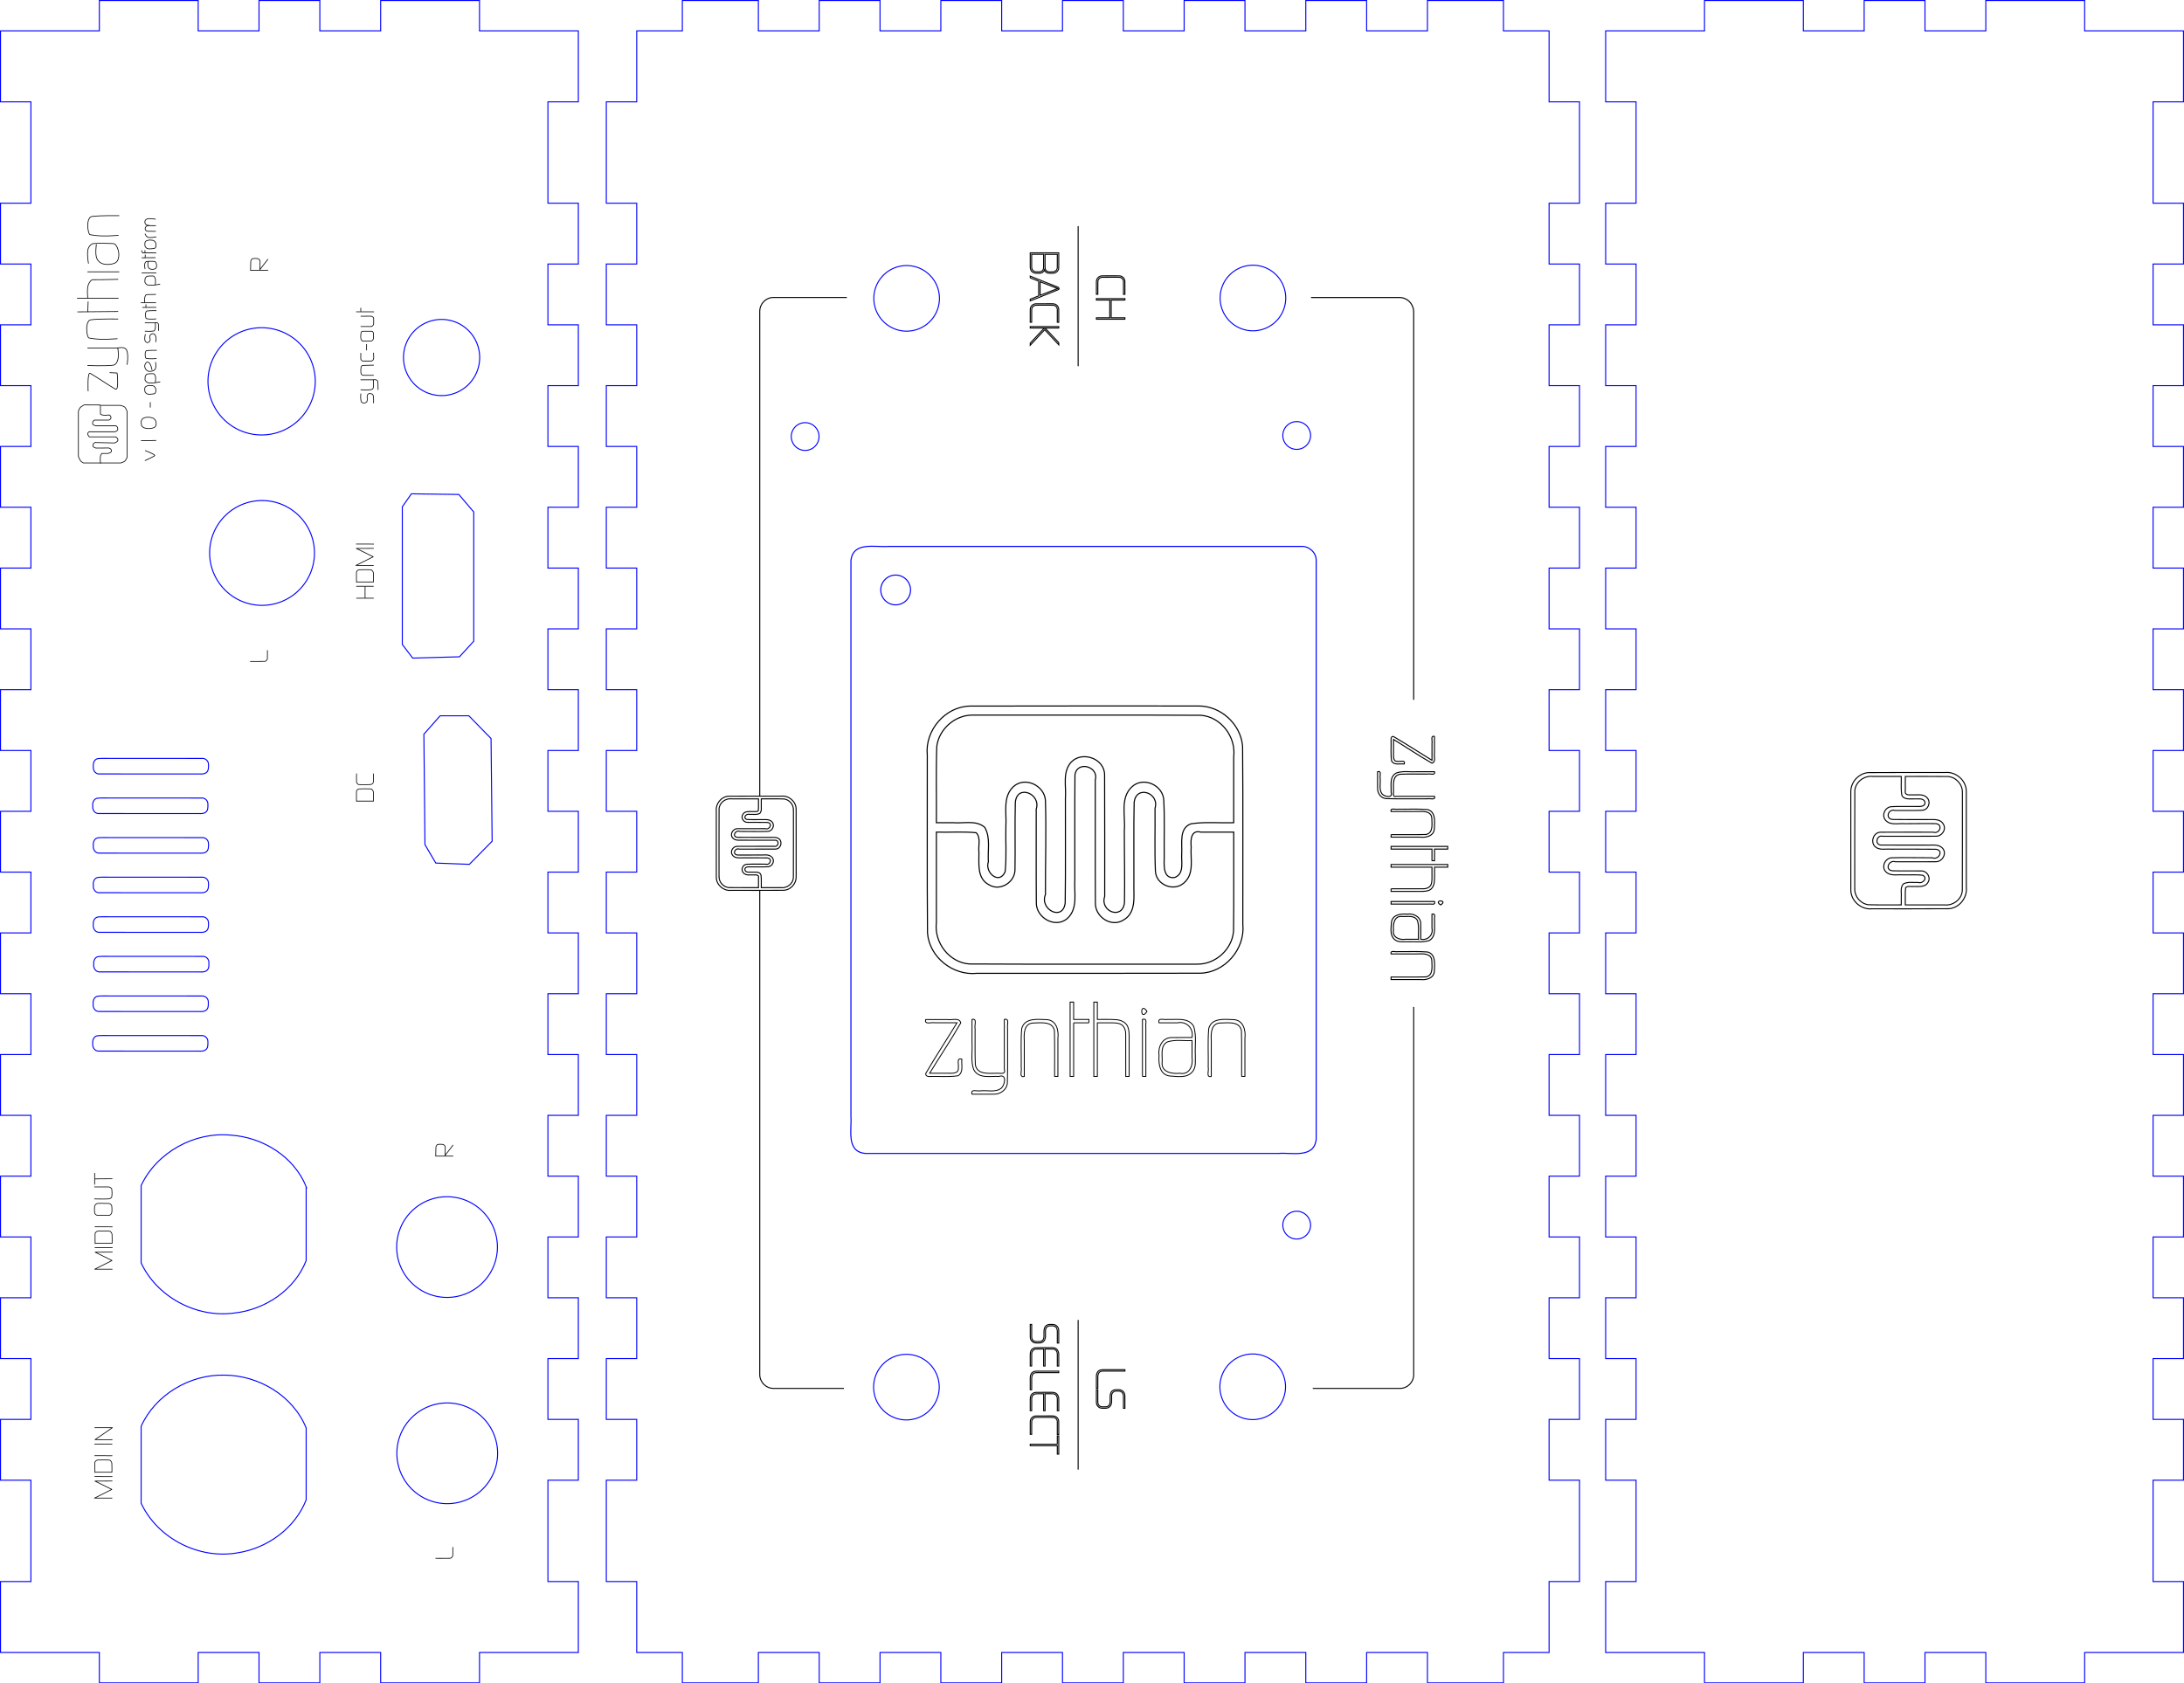 <?xml version="1.0" encoding="UTF-8" standalone="no"?>
<svg
   xmlns:dc="http://purl.org/dc/elements/1.1/"
   xmlns:cc="http://creativecommons.org/ns#"
   xmlns:rdf="http://www.w3.org/1999/02/22-rdf-syntax-ns#"
   xmlns:svg="http://www.w3.org/2000/svg"
   xmlns="http://www.w3.org/2000/svg"
   xmlns:sodipodi="http://sodipodi.sourceforge.net/DTD/sodipodi-0.dtd"
   xmlns:inkscape="http://www.inkscape.org/namespaces/inkscape"
   version="1.1"
   width="215.439mm"
   height="166.1mm"
   viewBox="0 0 763.367 588.544"
   id="svg4257"
   inkscape:version="0.91 r13725"
   sodipodi:docname="zynthian_box_lasser_cutter_partial1.svg">
  <defs
     id="defs4285">
    <inkscape:path-effect
       fuse_tolerance="0"
       vertical_pattern="false"
       prop_units="false"
       tang_offset="0"
       normal_offset="0"
       spacing="0"
       scale_y_rel="false"
       prop_scale="1"
       copytype="single_stretched"
       pattern="m -24.251,32.683 c 0,-2.76 2.24,-5 5,-5 2.76,0 5,2.24 5,5 0,2.76 -2.24,5 -5,5 -2.76,0 -5,-2.24 -5,-5 z"
       is_visible="true"
       id="path-effect8006"
       effect="skeletal" />
    <inkscape:path-effect
       fuse_tolerance="0"
       vertical_pattern="false"
       prop_units="false"
       tang_offset="0"
       normal_offset="0"
       spacing="0"
       scale_y_rel="false"
       prop_scale="1"
       copytype="single_stretched"
       pattern="m -24.251,32.683 c 0,-2.76 2.24,-5 5,-5 2.76,0 5,2.24 5,5 0,2.76 -2.24,5 -5,5 -2.76,0 -5,-2.24 -5,-5 z"
       is_visible="true"
       id="path-effect8002"
       effect="skeletal" />
    <inkscape:path-effect
       fuse_tolerance="0"
       vertical_pattern="false"
       prop_units="false"
       tang_offset="0"
       normal_offset="0"
       spacing="0"
       scale_y_rel="false"
       prop_scale="1"
       copytype="single_stretched"
       pattern="M 0,5 C 0,2.24 2.24,0 5,0 7.76,0 10,2.24 10,5 c 0,2.76 -2.24,5 -5,5 C 2.24,10 0,7.76 0,5 Z"
       is_visible="true"
       id="path-effect7996"
       effect="skeletal" />
    <inkscape:path-effect
       fuse_tolerance="0"
       vertical_pattern="false"
       prop_units="false"
       tang_offset="0"
       normal_offset="0"
       spacing="0"
       scale_y_rel="false"
       prop_scale="1"
       copytype="single_stretched"
       pattern="M 0,5 C 0,2.24 2.24,0 5,0 7.76,0 10,2.24 10,5 c 0,2.76 -2.24,5 -5,5 C 2.24,10 0,7.76 0,5 Z"
       is_visible="true"
       id="path-effect6917"
       effect="skeletal" />
    <clipPath
       clipPathUnits="userSpaceOnUse"
       id="clipPath5494">
      <path
         d="m 0,595.276 1,0 0,-595 -1,0 0,595 z"
         id="path5496"
         inkscape:connector-curvature="0" />
    </clipPath>
    <clipPath
       clipPathUnits="userSpaceOnUse"
       id="clipPath5506">
      <path
         d="m 0,1.276 841,0 0,-1 -841,0 0,1 z"
         id="path5508"
         inkscape:connector-curvature="0" />
    </clipPath>
    <clipPath
       clipPathUnits="userSpaceOnUse"
       id="clipPath5518">
      <path
         d="m 0,595.276 841,0 0,-1 -841,0 0,1 z"
         id="path5520"
         inkscape:connector-curvature="0" />
    </clipPath>
    <clipPath
       clipPathUnits="userSpaceOnUse"
       id="clipPath5647">
      <path
         d="m 105.882,281.68 164.641,0 0,262.08 -164.641,0 0,-262.08 z"
         id="path5649"
         inkscape:connector-curvature="0" />
    </clipPath>
    <clipPath
       clipPathUnits="userSpaceOnUse"
       id="clipPath5667">
      <path
         d="m 382.023,68.928 462,0 0,164.641 -462,0 0,-164.641 z"
         id="path5669"
         inkscape:connector-curvature="0" />
    </clipPath>
    <clipPath
       clipPathUnits="userSpaceOnUse"
       id="clipPath5697">
      <path
         d="m 0,841.89 1190.55,0 L 1190.55,0 0,0 0,841.89 Z"
         id="path5699"
         inkscape:connector-curvature="0" />
    </clipPath>
    <clipPath
       clipPathUnits="userSpaceOnUse"
       id="clipPath5763">
      <path
         d="m 0,841.89 1190.55,0 L 1190.55,0 0,0 0,841.89 Z"
         id="path5765"
         inkscape:connector-curvature="0" />
    </clipPath>
    <clipPath
       clipPathUnits="userSpaceOnUse"
       id="clipPath5829">
      <path
         d="m 0,841.89 1190.55,0 L 1190.55,0 0,0 0,841.89 Z"
         id="path5831"
         inkscape:connector-curvature="0" />
    </clipPath>
    <clipPath
       clipPathUnits="userSpaceOnUse"
       id="clipPath6370">
      <path
         d="m 105.882,281.68 164.641,0 0,262.08 -164.641,0 0,-262.08 z"
         id="path6372"
         inkscape:connector-curvature="0" />
    </clipPath>
    <clipPath
       clipPathUnits="userSpaceOnUse"
       id="clipPath6390">
      <path
         d="m 382.023,68.928 462,0 0,164.641 -462,0 0,-164.641 z"
         id="path6392"
         inkscape:connector-curvature="0" />
    </clipPath>
    <clipPath
       clipPathUnits="userSpaceOnUse"
       id="clipPath6420">
      <path
         d="m 0,841.89 1190.55,0 L 1190.55,0 0,0 0,841.89 Z"
         id="path6422"
         inkscape:connector-curvature="0" />
    </clipPath>
    <clipPath
       clipPathUnits="userSpaceOnUse"
       id="clipPath6486">
      <path
         d="m 0,841.89 1190.55,0 L 1190.55,0 0,0 0,841.89 Z"
         id="path6488"
         inkscape:connector-curvature="0" />
    </clipPath>
    <clipPath
       clipPathUnits="userSpaceOnUse"
       id="clipPath6552">
      <path
         d="m 0,841.89 1190.55,0 L 1190.55,0 0,0 0,841.89 Z"
         id="path6554"
         inkscape:connector-curvature="0" />
    </clipPath>
    <clipPath
       clipPathUnits="userSpaceOnUse"
       id="clipPath7595">
      <path
         d="m 0,841.89 1,0 0,-841 -1,0 0,841 z"
         id="path7597"
         inkscape:connector-curvature="0" />
    </clipPath>
    <clipPath
       clipPathUnits="userSpaceOnUse"
       id="clipPath7607">
      <path
         d="m 0,841.89 1190,0 0,-1 -1190,0 0,1 z"
         id="path7609"
         inkscape:connector-curvature="0" />
    </clipPath>
    <clipPath
       clipPathUnits="userSpaceOnUse"
       id="clipPath7619">
      <path
         d="m 1189,841.89 1,0 0,-841 -1,0 0,841 z"
         id="path7621"
         inkscape:connector-curvature="0" />
    </clipPath>
    <clipPath
       clipPathUnits="userSpaceOnUse"
       id="clipPath4561">
      <path
         d="m 0,841.89 1,0 0,-841 -1,0 0,841 z"
         id="path4563"
         inkscape:connector-curvature="0" />
    </clipPath>
    <clipPath
       clipPathUnits="userSpaceOnUse"
       id="clipPath4573">
      <path
         d="m 0,841.89 1190,0 0,-1 -1190,0 0,1 z"
         id="path4575"
         inkscape:connector-curvature="0" />
    </clipPath>
    <clipPath
       clipPathUnits="userSpaceOnUse"
       id="clipPath4585">
      <path
         d="m 1189,841.89 1,0 0,-841 -1,0 0,841 z"
         id="path4587"
         inkscape:connector-curvature="0" />
    </clipPath>
  </defs>
  <sodipodi:namedview
     pagecolor="#ffffff"
     bordercolor="#666666"
     borderopacity="1"
     objecttolerance="10"
     gridtolerance="10"
     guidetolerance="10"
     inkscape:pageopacity="0"
     inkscape:pageshadow="2"
     inkscape:window-width="1920"
     inkscape:window-height="1043"
     id="namedview4283"
     showgrid="false"
     inkscape:zoom="1"
     inkscape:cx="316.57778"
     inkscape:cy="332.50938"
     inkscape:window-x="1440"
     inkscape:window-y="0"
     inkscape:window-maximized="1"
     inkscape:current-layer="svg4257"
     fit-margin-top="0"
     fit-margin-left="0"
     fit-margin-right="0"
     fit-margin-bottom="0"
     inkscape:document-units="mm"
     showguides="false" />
  <!-- Front-->
  <!-- Back-->
  <!-- Left-->
  <!-- Right-->
  <!-- Top-->
  <!-- Bottom-->
  <g
     inkscape:groupmode="layer"
     id="layer4"
     inkscape:label="Imprimir"
     style="display:inline"
     transform="translate(86.582,122.321)" />
  <path
     inkscape:connector-curvature="0"
     id="path7027"
     d="m 685.909,276.994 c -0.019,11.466 0.038,22.934 -0.029,34.399 -0.227,3.057 -3.267,5.338 -6.258,4.971 -4.553,0 -9.106,0 -13.659,0 0.053,-2.001 -0.112,-4.028 0.092,-6.012 0.738,-0.743 1.978,-0.289 2.946,-0.415 1.718,-0.023 3.937,0.324 4.902,-1.492 1.087,-1.715 -0.399,-4.032 -2.385,-3.953 -3.347,-0.059 -6.7,0.042 -10.045,-0.051 -2.829,-0.246 -1.294,-3.931 1.022,-3.153 4.704,-0.011 9.41,0.022 14.114,-0.017 2.299,0.058 3.974,-2.889 2.391,-4.692 -1.517,-1.661 -3.925,-0.98 -5.915,-1.125 -5.256,-0.012 -10.514,0.023 -15.769,-0.017 -2.218,-0.326 -1.259,-3.659 0.769,-3.069 6.182,-0.011 12.366,0.022 18.548,-0.017 2.106,0.075 3.776,-2.365 2.623,-4.223 -1.153,-2.051 -3.707,-1.524 -5.67,-1.594 -4.023,-0.023 -8.049,0.047 -12.069,-0.036 -2.735,-0.256 -1.516,-3.878 0.855,-3.153 3.172,-0.037 6.352,0.077 9.519,-0.061 2.087,-0.121 3.132,-2.845 1.711,-4.347 -1.382,-1.566 -3.611,-0.912 -5.444,-1.053 -1.043,0.107 -2.578,0.014 -2.193,-1.45 0,-1.659 0,-3.318 0,-4.977 4.991,0.019 9.985,-0.038 14.975,0.029 2.759,0.232 5.023,2.738 4.971,5.508 z m -37.626,33.833 c 0.019,-11.466 -0.038,-22.935 0.029,-34.399 0.228,-3.057 3.269,-5.337 6.26,-4.971 3.322,0 6.644,0 9.967,0 0.066,2.148 -0.157,4.323 0.165,6.448 0.662,1.824 2.887,1.325 4.433,1.403 1.257,0.11 3.122,-0.456 3.68,1.076 0.248,1.745 -1.826,1.601 -3.003,1.569 -2.899,0.038 -5.805,-0.08 -8.698,0.068 -2.279,0.136 -3.595,3.113 -2.002,4.806 1.691,1.839 4.424,0.951 6.609,1.151 3.626,0.004 7.255,-0.093 10.88,-0.022 2.676,0.271 1.36,3.764 -0.927,2.985 -6.107,0.01 -12.215,-0.021 -18.322,0.015 -2.502,-0.027 -3.706,3.375 -1.965,5.047 1.492,1.358 3.63,0.726 5.457,0.874 5.272,0.022 10.547,-0.044 15.817,0.034 2.841,0.341 0.976,3.917 -1.266,2.982 -4.75,0.025 -9.509,-0.148 -14.254,0.002 -2.236,0.167 -3.621,3.087 -2.073,4.806 1.542,1.696 3.988,1.025 6.015,1.164 2.285,0.061 4.595,-0.131 6.863,0.114 2.047,0.867 0.116,3.12 -1.508,2.531 -1.725,0.123 -3.631,-0.359 -5.191,0.543 -1.149,1.3 -0.565,3.185 -0.709,4.772 0,0.846 0,1.691 0,2.537 -3.852,-0.039 -7.712,0.08 -11.56,-0.064 -2.638,-0.359 -4.745,-2.809 -4.696,-5.473 z m -1.376,-33.976 c 0.006,11.489 -0.012,22.978 0.009,34.467 0.087,3.741 3.691,6.797 7.386,6.421 8.968,-0.023 17.939,0.046 26.905,-0.035 3.661,-0.276 6.473,-3.877 6.077,-7.484 -0.006,-11.239 0.012,-22.479 -0.009,-33.718 -0.087,-3.741 -3.691,-6.797 -7.386,-6.421 -8.968,0.023 -17.939,-0.046 -26.905,0.035 -3.372,0.285 -6.14,3.348 -6.077,6.734 z"
     style="display:inline;opacity:1;fill:none;fill-opacity:1;fill-rule:nonzero;stroke:#000000;stroke-width:0.354;stroke-miterlimit:4;stroke-dasharray:none;stroke-opacity:1;enable-background:new" />
  <path
     inkscape:connector-curvature="0"
     id="polygon7676"
     d="m 561.221,474.981 0,-21.26 10.63,0 0,-21.26 -10.63,0 0,-21.26 10.63,0 0,-21.26 -10.63,0 0,-21.26 10.63,0 0,-21.26 -10.63,0 0,-21.26 10.63,0 0,-21.26 -10.63,0 0,-21.26 10.63,0 0,-21.26 -10.63,0 0,-21.26 10.63,0 0,-21.26 -10.63,0 0,-21.26 10.63,0 0,-21.26 -10.63,0 0,-21.26 10.63,0 0,-21.26 -10.63,0 0,-21.26 10.63,0 0,-21.26 -10.63,0 0,-21.26 10.63,0 0,-35.433 -10.63,0 0,-24.803 34.547,0 0,-10.63 34.547,0 0,10.63 21.26,0 0,-10.63 21.26,0 0,10.63 21.26,0 0,-10.63 34.547,0 0,10.63 34.547,0 0,24.803 -10.63,0 0,35.433 10.63,0 0,21.26 -10.63,0 0,21.26 10.63,0 0,21.26 -10.63,0 0,21.26 10.63,0 0,21.26 -10.63,0 0,21.26 10.63,0 0,21.26 -10.63,0 0,21.26 10.63,0 0,21.26 -10.63,0 0,21.26 10.63,0 0,21.26 -10.63,0 0,21.26 10.63,0 0,21.26 -10.63,0 0,21.26 10.63,0 0,21.26 -10.63,0 0,21.26 10.63,0 0,21.26 -10.63,0 0,21.26 10.63,0 0,21.26 -10.63,0 0,21.26 10.63,0 0,21.26 -10.63,0 0,35.433 10.63,0 0,24.803 -34.547,0 0,10.63 -34.547,0 0,-10.63 -21.26,0 0,10.63 -21.26,0 0,-10.63 -21.26,0 0,10.63 -34.547,0 0,-10.63 -34.547,0 0,-24.803 10.63,0 0,-35.433 -10.63,0 0,-21.26 10.63,0 0,-21.26 z"
     style="fill:none;stroke:#0000ff;stroke-width:0.354;stroke-miterlimit:7.488;stroke-dasharray:none;stroke-opacity:1" />
  <path
     id="path7826"
     d="m 156.253,453.601 a 17.604,17.603 0 0 1 -17.604,-17.603 17.604,17.603 0 0 1 17.604,-17.603 17.604,17.603 0 0 1 17.604,17.603 17.604,17.603 0 0 1 -17.604,17.603 z"
     style="display:inline;opacity:1;fill:none;fill-opacity:1;stroke:#0000ff;stroke-width:0.354;stroke-miterlimit:10;stroke-dasharray:none;stroke-opacity:1;enable-background:new"
     inkscape:connector-curvature="0" />
  <path
     id="circle7828"
     d="m 156.322,525.702 a 17.604,17.603 0 0 1 -17.604,-17.603 17.604,17.603 0 0 1 17.604,-17.603 17.604,17.603 0 0 1 17.604,17.603 17.604,17.603 0 0 1 -17.604,17.603 z"
     style="display:inline;opacity:1;fill:none;fill-opacity:1;stroke:#0000ff;stroke-width:0.354;stroke-miterlimit:7.488;stroke-dasharray:none;stroke-opacity:1;enable-background:new"
     inkscape:connector-curvature="0" />
  <path
     id="circle7830"
     d="M 91.594,211.638 A 18.319,18.318 0 0 1 73.275,193.32 18.319,18.318 0 0 1 91.594,175.002 18.319,18.318 0 0 1 109.912,193.32 18.319,18.318 0 0 1 91.594,211.638 Z"
     style="display:inline;opacity:1;fill:none;fill-opacity:1;stroke:#0000ff;stroke-width:0.354;stroke-miterlimit:7.488;stroke-dasharray:none;stroke-opacity:1;enable-background:new"
     inkscape:connector-curvature="0" />
  <path
     id="circle7832"
     d="M 91.446,152.069 A 18.748,18.747 0 0 1 72.698,133.322 18.748,18.747 0 0 1 91.446,114.575 18.748,18.747 0 0 1 110.193,133.322 18.748,18.747 0 0 1 91.446,152.069 Z"
     style="display:inline;opacity:1;fill:none;fill-opacity:1;stroke:#0000ff;stroke-width:0.354;stroke-miterlimit:7.488;stroke-dasharray:none;stroke-opacity:1;enable-background:new"
     inkscape:connector-curvature="0" />
  <path
     id="circle7992"
     d="m 154.349,138.306 a 13.313,13.313 0 0 1 -13.313,-13.313 13.313,13.313 0 0 1 13.313,-13.313 13.313,13.313 0 0 1 13.313,13.313 13.313,13.313 0 0 1 -13.313,13.313 z"
     style="display:inline;opacity:1;fill:none;fill-opacity:1;stroke:#0000ff;stroke-width:0.354;stroke-miterlimit:7.488;stroke-dasharray:none;stroke-opacity:1;enable-background:new"
     inkscape:connector-curvature="0" />
  <path
     style="display:inline;opacity:1;fill:none;fill-opacity:1;stroke:#0000ff;stroke-width:0.354;stroke-miterlimit:7.488;stroke-dasharray:none;stroke-opacity:1;enable-background:new"
     d="m 107.013,414.888 c -4.238,-10.519 -15.138,-17.266 -26.239,-18.013 -12.767,-1.279 -25.968,5.948 -31.446,17.611 0,9.017 0,18.034 0,27.051 5.631,12.043 19.487,19.321 32.601,17.517 10.758,-1.17 21.135,-8.102 25.084,-18.344 0,-8.608 0,-17.215 0,-25.823 z"
     id="circle8008"
     inkscape:connector-curvature="0" />
  <path
     style="opacity:1;fill:none;fill-opacity:1;stroke:#0000ff;stroke-width:0.354;stroke-miterlimit:7.488;stroke-dasharray:none;stroke-opacity:1"
     d="m 72.864,267.251 c 0.015,1.055 0.126,2.346 -0.924,2.981 -1.024,0.604 -2.26,0.271 -3.39,0.358 -11.348,-0.007 -22.697,0.014 -34.045,-0.011 -1.318,-0.088 -2.067,-1.45 -1.885,-2.663 -0.128,-1.092 0.307,-2.356 1.474,-2.67 1.477,-0.197 2.989,-0.048 4.481,-0.094 10.802,0.007 21.604,-0.014 32.405,0.011 1.046,0.085 1.907,1.04 1.885,2.089 z"
     id="rect8016"
     inkscape:connector-curvature="0" />
  <path
     style="opacity:1;fill:none;fill-opacity:1;stroke:#0000ff;stroke-width:0.354;stroke-miterlimit:7.488;stroke-dasharray:none;stroke-opacity:1"
     d="m 72.664,281.093 c 0.015,1.055 0.126,2.346 -0.924,2.981 -1.024,0.604 -2.26,0.271 -3.39,0.358 -11.348,-0.007 -22.697,0.014 -34.045,-0.011 -1.318,-0.088 -2.067,-1.45 -1.885,-2.663 -0.128,-1.092 0.307,-2.356 1.474,-2.67 1.477,-0.197 2.989,-0.048 4.481,-0.094 10.802,0.007 21.604,-0.014 32.405,0.011 1.046,0.085 1.907,1.04 1.885,2.089 z"
     id="rect8018"
     inkscape:connector-curvature="0" />
  <path
     style="opacity:1;fill:none;fill-opacity:1;stroke:#0000ff;stroke-width:0.354;stroke-miterlimit:7.488;stroke-dasharray:none;stroke-opacity:1"
     d="m 72.864,294.936 c 0.015,1.055 0.126,2.346 -0.924,2.981 -1.024,0.604 -2.26,0.271 -3.39,0.358 -11.348,-0.007 -22.697,0.014 -34.045,-0.011 -1.318,-0.088 -2.067,-1.45 -1.885,-2.663 -0.128,-1.092 0.307,-2.356 1.474,-2.67 1.477,-0.197 2.989,-0.048 4.481,-0.094 10.802,0.007 21.604,-0.014 32.405,0.011 1.046,0.085 1.907,1.04 1.885,2.089 z"
     id="rect8020"
     inkscape:connector-curvature="0" />
  <path
     style="opacity:1;fill:none;fill-opacity:1;stroke:#0000ff;stroke-width:0.354;stroke-miterlimit:7.488;stroke-dasharray:none;stroke-opacity:1"
     d="m 72.864,308.778 c 0.015,1.055 0.126,2.346 -0.924,2.981 -1.024,0.604 -2.26,0.271 -3.39,0.358 -11.348,-0.007 -22.697,0.014 -34.045,-0.011 -1.318,-0.088 -2.067,-1.45 -1.885,-2.663 -0.128,-1.092 0.307,-2.356 1.474,-2.67 1.477,-0.197 2.989,-0.048 4.481,-0.094 10.802,0.007 21.604,-0.014 32.405,0.011 1.046,0.085 1.907,1.04 1.885,2.089 z"
     id="rect8180"
     inkscape:connector-curvature="0" />
  <path
     style="opacity:1;fill:none;fill-opacity:1;stroke:#0000ff;stroke-width:0.354;stroke-miterlimit:7.488;stroke-dasharray:none;stroke-opacity:1"
     d="m 72.864,322.621 c 0.015,1.055 0.126,2.345 -0.924,2.981 -1.024,0.604 -2.26,0.271 -3.39,0.358 -11.348,-0.007 -22.697,0.014 -34.045,-0.011 -1.318,-0.088 -2.067,-1.45 -1.885,-2.663 -0.128,-1.092 0.307,-2.356 1.474,-2.67 1.477,-0.197 2.989,-0.048 4.481,-0.094 10.802,0.007 21.604,-0.014 32.405,0.011 1.046,0.085 1.907,1.04 1.885,2.089 z"
     id="rect8182"
     inkscape:connector-curvature="0" />
  <path
     style="opacity:1;fill:none;fill-opacity:1;stroke:#0000ff;stroke-width:0.354;stroke-miterlimit:7.488;stroke-dasharray:none;stroke-opacity:1"
     d="m 73.009,336.463 c 0.015,1.055 0.126,2.346 -0.924,2.981 -1.024,0.604 -2.26,0.271 -3.39,0.358 -11.348,-0.007 -22.697,0.014 -34.045,-0.011 -1.318,-0.088 -2.067,-1.45 -1.885,-2.663 -0.128,-1.092 0.307,-2.356 1.474,-2.67 1.477,-0.197 2.989,-0.048 4.481,-0.094 10.802,0.007 21.604,-0.014 32.405,0.011 1.046,0.085 1.907,1.04 1.885,2.089 z"
     id="rect8184"
     inkscape:connector-curvature="0" />
  <path
     style="opacity:1;fill:none;fill-opacity:1;stroke:#0000ff;stroke-width:0.354;stroke-miterlimit:7.488;stroke-dasharray:none;stroke-opacity:1"
     d="m 72.809,350.306 c 0.015,1.055 0.126,2.345 -0.924,2.981 -1.024,0.604 -2.26,0.271 -3.39,0.358 -11.348,-0.007 -22.697,0.014 -34.045,-0.011 -1.318,-0.088 -2.067,-1.45 -1.885,-2.663 -0.128,-1.092 0.307,-2.356 1.474,-2.67 1.477,-0.197 2.989,-0.048 4.481,-0.094 10.802,0.007 21.604,-0.014 32.405,0.011 1.046,0.085 1.907,1.04 1.885,2.089 z"
     id="rect8186"
     inkscape:connector-curvature="0" />
  <path
     style="opacity:1;fill:none;fill-opacity:1;stroke:#0000ff;stroke-width:0.354;stroke-miterlimit:7.488;stroke-dasharray:none;stroke-opacity:1"
     d="m 72.664,364.148 c 0.015,1.055 0.126,2.346 -0.924,2.981 -1.024,0.604 -2.26,0.271 -3.39,0.358 -11.348,-0.007 -22.697,0.014 -34.045,-0.011 -1.318,-0.088 -2.067,-1.45 -1.885,-2.663 -0.128,-1.092 0.307,-2.356 1.474,-2.67 1.477,-0.197 2.989,-0.048 4.481,-0.094 10.802,0.007 21.604,-0.014 32.405,0.011 1.046,0.085 1.907,1.04 1.885,2.089 z"
     id="rect8188"
     inkscape:connector-curvature="0" />
  <path
     inkscape:connector-curvature="0"
     id="path5600"
     d="m 160.368,172.873 5.221,6.129 -2e-5,45.175 -4.994,5.448 -16.345,0.454 -3.632,-4.767 0,-48.126 3.178,-4.54 z"
     style="display:inline;opacity:1;fill:none;fill-rule:evenodd;stroke:#0000ff;stroke-width:0.354;stroke-linecap:butt;stroke-linejoin:miter;stroke-miterlimit:7.488;stroke-dasharray:none;stroke-opacity:1;enable-background:new" />
  <path
     style="display:inline;opacity:1;fill:none;fill-rule:evenodd;stroke:#0000ff;stroke-width:0.354;stroke-linecap:butt;stroke-linejoin:miter;stroke-miterlimit:7.488;stroke-dasharray:none;stroke-opacity:1;enable-background:new"
     d="m 171.632,258.198 0.379,35.905 -7.951,8.082 -11.738,-0.444 -3.786,-6.437 -0.379,-38.62 5.679,-6.437 10.034,-2e-4 z"
     id="path4319"
     inkscape:connector-curvature="0"
     sodipodi:nodetypes="ccccccccc" />
  <path
     style="fill:none;stroke:#0000ff;stroke-width:0.354;stroke-miterlimit:7.488;stroke-dasharray:none;stroke-opacity:1"
     d="m 202.146,198.603 0,21.26 -10.63,0 0,21.26 10.63,0 0,21.26 -10.63,0 0,21.26 10.63,0 0,21.26 -10.63,0 0,21.26 10.63,0 0,21.26 -10.63,0 0,21.26 10.63,0 0,21.26 -10.63,0 0,21.26 10.63,0 0,21.26 -10.63,0 0,21.26 10.63,0 0,21.26 -10.63,0 0,21.26 10.63,0 0,21.26 -10.63,0 0,35.433 10.63,0 0,24.803 -34.547,0 0,10.63 -34.547,0 0,-10.63 -21.26,0 0,10.63 -21.26,0 0,-10.63 -21.26,0 0,10.63 -34.547,0 0,-10.63 -34.547,0 0,-24.803 10.63,0 0,-35.433 -10.63,0 0,-21.26 10.63,0 0,-21.26 -10.63,0 0,-21.26 10.63,0 0,-21.26 -10.63,0 0,-21.26 10.63,0 0,-21.26 -10.63,0 0,-21.26 10.63,0 0,-21.26 -10.63,0 0,-21.26 10.63,0 0,-21.26 -10.63,0 0,-21.26 10.63,0 0,-21.26 -10.63,0 0,-21.26 10.63,0 0,-21.26 -10.63,0 0,-21.26 10.63,0 0,-21.26 -10.63,0 0,-21.26 10.63,0 0,-21.26 -10.63,0 0,-21.26 10.63,0 0,-21.26 -10.63,0 0,-21.26 10.63,0 0,-35.433 -10.63,0 0,-24.803 34.547,0 0,-10.63 34.547,0 0,10.63 21.26,0 0,-10.63 21.26,0 0,10.63 21.26,0 0,-10.63 34.547,0 0,10.63 34.547,0 0,24.803 -10.63,0 0,35.433 10.63,0 0,21.26 -10.63,0 0,21.26 10.63,0 0,21.26 -10.63,0 0,21.26 10.63,0 0,21.26 -10.63,0 0,21.26 z"
     id="polygon7672"
     inkscape:connector-curvature="0" />
  <path
     style="display:inline;opacity:1;fill:none;fill-opacity:1;stroke:#0000ff;stroke-width:0.354;stroke-miterlimit:7.488;stroke-dasharray:none;stroke-opacity:1;enable-background:new"
     d="m 107.013,499.253 c -4.569,-11.299 -16.594,-18.434 -28.582,-18.484 -12.032,-0.302 -24.164,6.854 -29.103,17.898 0,8.96 0,17.92 0,26.88 5.791,12.408 20.319,19.728 33.751,17.341 10.389,-1.597 20.095,-8.636 23.934,-18.524 0,-8.37 0,-16.74 0,-25.11 z"
     id="path8376"
     inkscape:connector-curvature="0" />
  <path
     style="fill:none;fill-rule:evenodd;stroke:#000000;stroke-width:0.248;stroke-linecap:butt;stroke-linejoin:miter;stroke-miterlimit:3.9;stroke-dasharray:none;stroke-opacity:1"
     d="m 152.21,544.804 c 0,0 3.314,0.029 4.962,-0.016 0.159,-0.004 0.324,-0.014 0.47,-0.078 0.115,-0.051 0.213,-0.141 0.297,-0.235 0.091,-0.101 0.162,-0.221 0.219,-0.344 0.051,-0.109 0.091,-0.225 0.11,-0.344 0.018,-0.119 0,-0.24 0,-0.36 l 0,-2.551"
     id="path10996"
     inkscape:connector-curvature="0"
     sodipodi:nodetypes="csaaaaac" />
  <path
     style="display:inline;opacity:1;fill:none;fill-rule:evenodd;stroke:#000000;stroke-width:0.248;stroke-linecap:butt;stroke-linejoin:round;stroke-miterlimit:4;stroke-dasharray:none;stroke-opacity:1"
     d="m 39.244,523.756 -6.209,0 6.055,-3.027 -5.9,-2.917 6.099,-0.022"
     id="path11051"
     inkscape:connector-curvature="0"
     sodipodi:nodetypes="ccccc" />
  <path
     style="display:inline;opacity:1;fill:none;fill-rule:evenodd;stroke:#000000;stroke-width:0.248;stroke-linecap:butt;stroke-linejoin:miter;stroke-miterlimit:4;stroke-dasharray:none;stroke-opacity:1"
     d="m 33.035,516.221 c 6.165,0 6.253,0.022 6.253,0.022"
     id="path11053"
     inkscape:connector-curvature="0" />
  <path
     style="display:inline;opacity:1;fill:none;fill-rule:evenodd;stroke:#000000;stroke-width:0.248;stroke-linecap:butt;stroke-linejoin:miter;stroke-miterlimit:4;stroke-dasharray:none;stroke-opacity:1"
     d="m 33.19,514.719 5.922,0 c 0,0 0.058,-2.051 -0.022,-3.116 -0.017,-0.228 -0.107,-0.458 -0.243,-0.641 -0.166,-0.223 -0.385,-0.504 -0.663,-0.508 -1.297,-0.02 -2.73,-0.08 -4.088,0 -0.175,0.01 -0.419,0.14 -0.575,0.287 -0.173,0.163 -0.348,0.356 -0.354,0.619 -0.026,1.208 0.022,3.359 0.022,3.359 z"
     id="path11059"
     inkscape:connector-curvature="0"
     sodipodi:nodetypes="ccsassasc" />
  <path
     inkscape:connector-curvature="0"
     id="path11055"
     d="m 33.013,508.929 c 6.165,0 6.253,0.022 6.253,0.022"
     style="display:inline;opacity:1;fill:none;fill-rule:evenodd;stroke:#000000;stroke-width:0.248;stroke-linecap:butt;stroke-linejoin:miter;stroke-miterlimit:4;stroke-dasharray:none;stroke-opacity:1" />
  <path
     style="display:inline;opacity:1;fill:none;fill-rule:evenodd;stroke:#000000;stroke-width:0.248;stroke-linecap:butt;stroke-linejoin:miter;stroke-miterlimit:4;stroke-dasharray:none;stroke-opacity:1"
     d="m 32.991,504.863 c 6.165,0 6.253,0.022 6.253,0.022"
     id="path11057"
     inkscape:connector-curvature="0" />
  <path
     style="display:inline;opacity:1;fill:none;fill-rule:evenodd;stroke:#000000;stroke-width:0.248;stroke-linecap:butt;stroke-linejoin:round;stroke-miterlimit:4;stroke-dasharray:none;stroke-opacity:1"
     d="m 39.288,503.339 -6.077,-0.022 6.077,-4.176 -6.253,-10e-6 0,0 0,0"
     id="path11061"
     inkscape:connector-curvature="0"
     sodipodi:nodetypes="cccccc" />
  <path
     sodipodi:nodetypes="ccccc"
     inkscape:connector-curvature="0"
     id="path11070"
     d="m 39.31,443.731 -6.209,0 6.055,-3.027 -5.9,-2.917 6.099,-0.022"
     style="display:inline;opacity:1;fill:none;fill-rule:evenodd;stroke:#000000;stroke-width:0.248;stroke-linecap:butt;stroke-linejoin:round;stroke-miterlimit:4;stroke-dasharray:none;stroke-opacity:1" />
  <path
     inkscape:connector-curvature="0"
     id="path11072"
     d="m 33.101,436.196 c 6.165,0 6.253,0.022 6.253,0.022"
     style="display:inline;opacity:1;fill:none;fill-rule:evenodd;stroke:#000000;stroke-width:0.248;stroke-linecap:butt;stroke-linejoin:miter;stroke-miterlimit:4;stroke-dasharray:none;stroke-opacity:1" />
  <path
     sodipodi:nodetypes="ccsassasc"
     inkscape:connector-curvature="0"
     id="path11074"
     d="m 33.256,434.694 5.922,0 c 0,0 0.058,-2.051 -0.022,-3.116 -0.017,-0.228 -0.107,-0.458 -0.243,-0.641 -0.166,-0.223 -0.385,-0.504 -0.663,-0.508 -1.297,-0.02 -2.73,-0.08 -4.088,0 -0.175,0.01 -0.419,0.14 -0.575,0.287 -0.173,0.163 -0.348,0.356 -0.354,0.619 -0.026,1.208 0.022,3.359 0.022,3.359 z"
     style="display:inline;opacity:1;fill:none;fill-rule:evenodd;stroke:#000000;stroke-width:0.248;stroke-linecap:butt;stroke-linejoin:miter;stroke-miterlimit:4;stroke-dasharray:none;stroke-opacity:1" />
  <path
     style="display:inline;opacity:1;fill:none;fill-rule:evenodd;stroke:#000000;stroke-width:0.248;stroke-linecap:butt;stroke-linejoin:miter;stroke-miterlimit:4;stroke-dasharray:none;stroke-opacity:1"
     d="m 33.079,428.904 c 6.165,0 6.253,0.022 6.253,0.022"
     id="path11076"
     inkscape:connector-curvature="0" />
  <path
     style="display:inline;fill:none;fill-rule:evenodd;stroke:#000000;stroke-width:0.248;stroke-linecap:butt;stroke-linejoin:miter;stroke-miterlimit:4;stroke-dasharray:none;stroke-opacity:1"
     d="m 32.947,419.159 c 0,0 3.295,0.088 5.038,0 0.219,-0.011 0.438,-0.098 0.619,-0.221 0.194,-0.132 0.435,-0.297 0.464,-0.53 0.134,-1.093 0.105,-1.755 0,-2.652 -0.029,-0.249 -0.281,-0.43 -0.486,-0.575 -0.174,-0.122 -0.385,-0.22 -0.597,-0.221 -1.631,-0.009 -5.038,0 -5.038,0 l 0,0 0,0"
     id="path11088"
     inkscape:connector-curvature="0"
     sodipodi:nodetypes="csassssccc" />
  <path
     style="display:inline;opacity:1;fill:none;fill-rule:evenodd;stroke:#000000;stroke-width:0.248;stroke-linecap:butt;stroke-linejoin:miter;stroke-miterlimit:4;stroke-dasharray:none;stroke-opacity:1"
     d="m 33.919,424.86 c -0.194,-0.007 -0.368,-0.153 -0.508,-0.287 -0.151,-0.144 -0.303,-0.324 -0.331,-0.53 -0.107,-0.78 -0.107,-1.607 0,-2.364 0.029,-0.206 0.185,-0.382 0.331,-0.53 0.172,-0.174 0.374,-0.376 0.619,-0.398 1.322,-0.117 2.683,0.01 4.066,0 0.224,-0.002 0.432,0.158 0.597,0.309 0.173,0.159 0.357,0.362 0.376,0.597 0.058,0.736 0.112,1.448 0,2.298 -0.032,0.245 -0.196,0.47 -0.376,0.641 -0.174,0.166 -0.4,0.338 -0.641,0.331 -1.341,-0.039 -2.759,-0.015 -4.132,-0.066 z"
     id="path11085"
     inkscape:connector-curvature="0"
     sodipodi:nodetypes="sassassassass" />
  <path
     style="display:inline;fill:none;fill-rule:evenodd;stroke:#000000;stroke-width:0.248;stroke-linecap:butt;stroke-linejoin:miter;stroke-miterlimit:4;stroke-dasharray:none;stroke-opacity:1"
     d="m 33.079,414.165 0,-4.088"
     id="path11092"
     inkscape:connector-curvature="0" />
  <path
     style="display:inline;fill:none;fill-rule:evenodd;stroke:#000000;stroke-width:0.248;stroke-linecap:butt;stroke-linejoin:miter;stroke-miterlimit:4;stroke-dasharray:none;stroke-opacity:1"
     d="m 33.079,412.155 6.209,-0.044"
     id="path11094"
     inkscape:connector-curvature="0" />
  <path
     style="display:inline;opacity:1;fill:none;fill-rule:evenodd;stroke:#000000;stroke-width:0.248;stroke-linecap:butt;stroke-linejoin:miter;stroke-miterlimit:4;stroke-dasharray:none;stroke-opacity:1"
     d="m 124.612,280.073 5.922,0 c 0,0 0.058,-2.051 -0.022,-3.116 -0.017,-0.228 -0.107,-0.458 -0.243,-0.641 -0.166,-0.223 -0.385,-0.504 -0.663,-0.508 -1.297,-0.02 -2.73,-0.08 -4.088,0 -0.175,0.01 -0.419,0.14 -0.575,0.287 -0.173,0.163 -0.348,0.356 -0.354,0.619 -0.026,1.208 0.022,3.359 0.022,3.359 z"
     id="path11100"
     inkscape:connector-curvature="0"
     sodipodi:nodetypes="ccsassasc" />
  <path
     sodipodi:nodetypes="ccsassasc"
     inkscape:connector-curvature="0"
     id="path11102"
     d="m 124.612,203.462 5.922,0 c 0,0 0.058,-2.051 -0.022,-3.116 -0.017,-0.228 -0.107,-0.457 -0.243,-0.641 -0.166,-0.223 -0.385,-0.504 -0.663,-0.508 -1.297,-0.02 -2.73,-0.08 -4.088,0 -0.175,0.01 -0.419,0.14 -0.575,0.287 -0.173,0.163 -0.348,0.356 -0.354,0.619 -0.026,1.208 0.022,3.359 0.022,3.359 z"
     style="display:inline;opacity:1;fill:none;fill-rule:evenodd;stroke:#000000;stroke-width:0.248;stroke-linecap:butt;stroke-linejoin:miter;stroke-miterlimit:4;stroke-dasharray:none;stroke-opacity:1" />
  <path
     style="display:inline;opacity:1;fill:none;fill-rule:evenodd;stroke:#000000;stroke-width:0.248;stroke-linecap:butt;stroke-linejoin:round;stroke-miterlimit:4;stroke-dasharray:none;stroke-opacity:1"
     d="m 130.605,197.687 -6.209,0 6.055,-3.027 -5.9,-2.917 6.099,-0.022"
     id="path11104"
     inkscape:connector-curvature="0"
     sodipodi:nodetypes="ccccc" />
  <path
     inkscape:connector-curvature="0"
     id="path11106"
     d="m 124.436,190.204 c 6.165,0 6.253,0.022 6.253,0.022"
     style="display:inline;opacity:1;fill:none;fill-rule:evenodd;stroke:#000000;stroke-width:0.248;stroke-linecap:butt;stroke-linejoin:miter;stroke-miterlimit:4;stroke-dasharray:none;stroke-opacity:1" />
  <path
     style="display:inline;fill:none;fill-rule:evenodd;stroke:#000000;stroke-width:0.248;stroke-linecap:butt;stroke-linejoin:miter;stroke-miterlimit:4;stroke-dasharray:none;stroke-opacity:1"
     d="m 124.635,270.442 c 0,0 -0.085,2.079 0,3.063 0.016,0.182 0.16,0.333 0.281,0.469 0.114,0.128 0.236,0.299 0.406,0.312 1.312,0.102 2.766,0.049 4.156,0 0.247,-0.009 0.501,-0.118 0.688,-0.281 0.163,-0.142 0.303,-0.346 0.324,-0.561 0.103,-1.06 0,-3.002 0,-3.002"
     id="path11110"
     inkscape:connector-curvature="0"
     sodipodi:nodetypes="cssssssc" />
  <path
     style="display:inline;fill:none;fill-rule:evenodd;stroke:#000000;stroke-width:0.248;stroke-linecap:butt;stroke-linejoin:miter;stroke-miterlimit:4;stroke-dasharray:none;stroke-opacity:1"
     d="m 124.541,209.143 6.094,0"
     id="path11116"
     inkscape:connector-curvature="0" />
  <path
     inkscape:connector-curvature="0"
     id="path11118"
     d="m 124.51,204.956 6.094,0"
     style="display:inline;fill:none;fill-rule:evenodd;stroke:#000000;stroke-width:0.248;stroke-linecap:butt;stroke-linejoin:miter;stroke-miterlimit:4;stroke-dasharray:none;stroke-opacity:1" />
  <path
     style="display:inline;fill:none;fill-rule:evenodd;stroke:#000000;stroke-width:0.248;stroke-linecap:butt;stroke-linejoin:miter;stroke-miterlimit:4;stroke-dasharray:none;stroke-opacity:1"
     d="m 127.604,209.112 0,-4.094"
     id="path11120"
     inkscape:connector-curvature="0" />
  <path
     style="display:inline;fill:none;fill-rule:evenodd;stroke:#000000;stroke-width:0.248;stroke-linecap:butt;stroke-linejoin:miter;stroke-miterlimit:4;stroke-dasharray:none;stroke-opacity:1"
     d="m 126.041,136.253 c 0,0 2.346,0.169 3.5,0 0.215,-0.032 0.454,-0.053 0.625,-0.188 0.168,-0.133 0.304,-0.343 0.322,-0.557 0.079,-0.971 0,-2.724 0,-2.724 0,0 0.716,-0.12 1.022,0.031 0.266,0.131 0.53,0.393 0.562,0.688 0.106,0.973 0.062,2.813 0.062,2.813"
     id="path11130"
     inkscape:connector-curvature="0"
     sodipodi:nodetypes="cssscssc" />
  <path
     style="display:inline;fill:none;fill-rule:evenodd;stroke:#000000;stroke-width:0.251;stroke-linecap:butt;stroke-linejoin:miter;stroke-miterlimit:4;stroke-dasharray:none;stroke-opacity:1"
     d="m 126.01,132.784 4.469,0"
     id="path11132"
     inkscape:connector-curvature="0" />
  <path
     style="display:inline;fill:none;fill-rule:evenodd;stroke:#000000;stroke-width:0.248;stroke-linecap:butt;stroke-linejoin:miter;stroke-miterlimit:4;stroke-dasharray:none;stroke-opacity:1"
     d="m 130.635,131.222 -3.5,0 c 0,0 -0.515,-0.08 -0.656,-0.188 -0.226,-0.172 -0.344,-0.688 -0.344,-0.688 0,0 -0.078,-1.307 0.062,-1.938 0.034,-0.155 0.079,-0.322 0.188,-0.437 0.112,-0.119 0.438,-0.219 0.438,-0.219 l 3.844,-0.094"
     id="path11138"
     inkscape:connector-curvature="0"
     sodipodi:nodetypes="ccscsscc" />
  <path
     style="display:inline;fill:none;fill-rule:evenodd;stroke:#000000;stroke-width:0.248;stroke-linecap:butt;stroke-linejoin:miter;stroke-miterlimit:4;stroke-dasharray:none;stroke-opacity:1"
     d="m 126.104,123.409 0,2.156 c 0,0 0.183,0.377 0.344,0.5 0.123,0.094 0.438,0.156 0.438,0.156 l 2.875,0 c 0,0 0.448,-0.118 0.594,-0.281 0.191,-0.213 0.281,-0.812 0.281,-0.812 l -0.062,-1.813"
     id="path11142"
     inkscape:connector-curvature="0"
     sodipodi:nodetypes="ccsccscc" />
  <path
     style="display:inline;fill:none;fill-rule:evenodd;stroke:#000000;stroke-width:0.248;stroke-linecap:butt;stroke-linejoin:miter;stroke-miterlimit:4;stroke-dasharray:none;stroke-opacity:1"
     d="m 128.135,122.503 0,-2.219"
     id="path11145"
     inkscape:connector-curvature="0" />
  <path
     style="display:inline;fill:none;fill-rule:evenodd;stroke:#000000;stroke-width:0.248;stroke-linecap:butt;stroke-linejoin:miter;stroke-miterlimit:4;stroke-dasharray:none;stroke-opacity:1"
     d="m 126.166,118.565 c -0.216,-0.707 0.031,-2.219 0.031,-2.219 0,0 0.015,-0.186 0.069,-0.257 0.111,-0.145 0.476,-0.275 0.476,-0.275 l 3.018,0 c 0,0 0.319,0 0.438,0.094 0.197,0.149 0.334,0.41 0.344,0.656 0.024,0.577 0.06,1.205 0,1.781 -0.023,0.223 -0.16,0.43 -0.312,0.594 -0.109,0.116 -0.249,0.229 -0.406,0.25 -0.98,0.132 -2.043,0.106 -3.063,0.062 -0.14,-0.01 -0.22,-0.176 -0.312,-0.281 -0.109,-0.123 -0.233,-0.248 -0.281,-0.406 z"
     id="path11147"
     inkscape:connector-curvature="0"
     sodipodi:nodetypes="scsccssssssss" />
  <path
     style="display:inline;fill:none;fill-rule:evenodd;stroke:#000000;stroke-width:0.248;stroke-linecap:butt;stroke-linejoin:miter;stroke-miterlimit:4;stroke-dasharray:none;stroke-opacity:1"
     d="m 126.041,114.159 3.844,0 c 0,0 0.271,-0.164 0.375,-0.281 0.152,-0.171 0.345,-0.366 0.343,-0.594 -0.01,-0.914 0.052,-1.324 0,-2.062 -0.015,-0.206 -0.236,-0.351 -0.406,-0.469 -0.173,-0.12 -0.383,-0.219 -0.594,-0.219 -1.161,0 -3.531,0.031 -3.531,0.031"
     id="path11150"
     inkscape:connector-curvature="0"
     sodipodi:nodetypes="ccsssssc" />
  <path
     style="display:inline;fill:none;fill-rule:evenodd;stroke:#000000;stroke-width:0.248;stroke-linecap:butt;stroke-linejoin:miter;stroke-miterlimit:4;stroke-dasharray:none;stroke-opacity:1"
     d="m 124.479,109.003 c 0.125,0 6.156,0 6.156,0 l 0,-0.062"
     id="path11153"
     inkscape:connector-curvature="0" />
  <path
     style="display:inline;fill:none;fill-rule:evenodd;stroke:#000000;stroke-width:0.248;stroke-linecap:butt;stroke-linejoin:miter;stroke-miterlimit:4;stroke-dasharray:none;stroke-opacity:1"
     d="m 126.104,108.94 0,-1.312"
     id="path11155"
     inkscape:connector-curvature="0" />
  <path
     style="display:inline;fill:none;fill-rule:evenodd;stroke:#000000;stroke-width:0.248;stroke-linecap:butt;stroke-linejoin:miter;stroke-miterlimit:4;stroke-dasharray:none;stroke-opacity:1"
     d="m 126.116,137.594 c 0,0 -0.166,1.675 0.071,2.559 0.058,0.217 0.153,0.444 0.326,0.584 0.098,0.079 0.219,0.093 0.361,0.112 0.237,0.031 0.487,0.062 0.718,0 0.215,-0.058 0.442,-0.157 0.577,-0.333 0.152,-0.199 0.162,-0.477 0.194,-0.725 0.065,-0.493 -0.129,-1.011 0,-1.491 0.053,-0.198 0.145,-0.409 0.308,-0.534 0.164,-0.126 0.392,-0.161 0.599,-0.161 0.314,0 0.662,0.053 0.911,0.244 0.145,0.111 0.227,0.298 0.274,0.474 0.228,0.854 0.115,2.652 0.115,2.652"
     id="path11162"
     inkscape:connector-curvature="0"
     sodipodi:nodetypes="csasssssssasc" />
  <path
     style="display:inline;fill:none;fill-rule:evenodd;stroke:#000000;stroke-width:0.248;stroke-linecap:butt;stroke-linejoin:round;stroke-miterlimit:4;stroke-dasharray:none;stroke-opacity:1"
     d="m 30.81,136.781 c 0,0 -0.345,-6.911 0.75,-6.25 3.791,2.288 6.089,3.949 8.75,5.5 1.363,0.794 0.625,-5.625 0.625,-5.625 l -2.625,-0.125 0,0"
     id="path11165"
     inkscape:connector-curvature="0"
     sodipodi:nodetypes="cssccc" />
  <path
     style="display:inline;fill:none;fill-rule:evenodd;stroke:#000000;stroke-width:0.248;stroke-linecap:butt;stroke-linejoin:miter;stroke-miterlimit:4;stroke-dasharray:none;stroke-opacity:1"
     d="m 30.56,127.781 c 0,0 6.236,0.292 9.125,-0.125 0.7,-0.101 1.095,-0.851 1.375,-1.5 0.593,-1.378 0.125,-4.5 0.125,-4.5 l -10.5,0 -0.125,0 0,0"
     id="path11167"
     inkscape:connector-curvature="0"
     sodipodi:nodetypes="csscccc" />
  <path
     style="display:inline;fill:none;fill-rule:evenodd;stroke:#000000;stroke-width:0.248;stroke-linecap:butt;stroke-linejoin:miter;stroke-miterlimit:4;stroke-dasharray:none;stroke-opacity:1"
     d="m 40.935,121.656 c 0,0 1.73,-0.319 2.5,0 0.381,0.158 0.712,0.496 0.875,0.875 0.657,1.532 0.125,5 0.125,5 l 0,0 0,0"
     id="path11169"
     inkscape:connector-curvature="0"
     sodipodi:nodetypes="cssccc" />
  <path
     style="display:inline;fill:none;fill-rule:evenodd;stroke:#000000;stroke-width:0.248;stroke-linecap:butt;stroke-linejoin:miter;stroke-miterlimit:4;stroke-dasharray:none;stroke-opacity:1"
     d="m 41.06,118.406 c 0,0 -5.865,0.552 -9.25,-0.125 -0.838,-0.168 -0.825,0.051 -1.125,-0.75 -0.439,-1.171 -0.565,-3.634 0,-4.75 0.335,-0.662 0.514,-0.909 1.25,-1 3,-0.369 9.375,-0.25 9.375,-0.25"
     id="path11171"
     inkscape:connector-curvature="0"
     sodipodi:nodetypes="cssssc" />
  <path
     style="display:inline;fill:none;fill-rule:evenodd;stroke:#000000;stroke-width:0.248;stroke-linecap:butt;stroke-linejoin:miter;stroke-miterlimit:4;stroke-dasharray:none;stroke-opacity:1"
     d="m 27.06,109.031 14.25,-0.125 0,0 0,0"
     id="path11173"
     inkscape:connector-curvature="0" />
  <path
     style="display:inline;fill:none;fill-rule:evenodd;stroke:#000000;stroke-width:0.248;stroke-linecap:butt;stroke-linejoin:miter;stroke-miterlimit:4;stroke-dasharray:none;stroke-opacity:1"
     d="m 30.685,109.031 0.125,-3.625"
     id="path11175"
     inkscape:connector-curvature="0" />
  <path
     style="display:inline;fill:none;fill-rule:evenodd;stroke:#000000;stroke-width:0.248;stroke-linecap:butt;stroke-linejoin:miter;stroke-miterlimit:4;stroke-dasharray:none;stroke-opacity:1"
     d="m 26.935,104.281 14.5,0"
     id="path11177"
     inkscape:connector-curvature="0" />
  <path
     style="display:inline;fill:none;fill-rule:evenodd;stroke:#000000;stroke-width:0.248;stroke-linecap:butt;stroke-linejoin:miter;stroke-miterlimit:4;stroke-dasharray:none;stroke-opacity:1"
     d="m 30.685,104.281 c 0,0 -0.411,-3.388 0.25,-4.875 0.311,-0.7 0.859,-1.637 1.625,-1.625 2.789,0.044 8.75,-0.125 8.75,-0.125"
     id="path11179"
     inkscape:connector-curvature="0"
     sodipodi:nodetypes="cssc" />
  <path
     style="display:inline;fill:none;fill-rule:evenodd;stroke:#000000;stroke-width:0.248;stroke-linecap:butt;stroke-linejoin:miter;stroke-miterlimit:4;stroke-dasharray:none;stroke-opacity:1"
     d="m 30.56,95.031 11.125,0"
     id="path11181"
     inkscape:connector-curvature="0" />
  <path
     style="display:inline;fill:none;fill-rule:evenodd;stroke:#000000;stroke-width:0.248;stroke-linecap:butt;stroke-linejoin:miter;stroke-miterlimit:4;stroke-dasharray:none;stroke-opacity:1"
     d="m 30.935,92.156 c 0,0 -0.766,-3.834 0,-5.5 0.321,-0.698 0.984,-1.443 1.75,-1.5 2.274,-0.17 4.415,-0.077 6.875,0 0.827,0.026 1.348,1.096 1.625,1.875 0.461,1.296 0.518,2.909 -0.125,4.125 -0.265,0.501 -0.834,0.833 -1.375,1 -1.354,0.418 -2.959,0.461 -4.25,-0.125 -0.725,-0.329 -1.325,-1.013 -1.625,-1.75 -0.614,-1.505 -0.125,-4.875 -0.125,-4.875"
     id="path11183"
     inkscape:connector-curvature="0"
     sodipodi:nodetypes="cssssssssc" />
  <path
     sodipodi:nodetypes="cssssc"
     inkscape:connector-curvature="0"
     id="path11185"
     d="m 41.435,82.281 c 0,0 -5.865,0.552 -9.25,-0.125 -0.838,-0.168 -0.825,0.051 -1.125,-0.75 -0.439,-1.171 -0.565,-3.634 0,-4.75 0.335,-0.662 0.514,-0.909 1.25,-1 3,-0.369 9.375,-0.25 9.375,-0.25"
     style="display:inline;fill:none;fill-rule:evenodd;stroke:#000000;stroke-width:0.248;stroke-linecap:butt;stroke-linejoin:miter;stroke-miterlimit:4;stroke-dasharray:none;stroke-opacity:1" />
  <path
     sodipodi:nodetypes="cssssssssc"
     inkscape:connector-curvature="0"
     id="path11205"
     d="m 50.694,94.053 c 0,0 -0.292,-1.463 0,-2.099 0.122,-0.266 0.375,-0.55 0.668,-0.572 0.868,-0.064 1.685,-0.029 2.623,0 0.315,0.013 0.514,0.418 0.62,0.715 0.176,0.495 0.198,1.11 -0.048,1.574 -0.101,0.191 -0.318,0.318 -0.525,0.381 -0.517,0.16 -1.129,0.176 -1.622,-0.048 -0.277,-0.125 -0.505,-0.386 -0.62,-0.668 -0.234,-0.574 -0.048,-1.86 -0.048,-1.86"
     style="display:inline;fill:none;fill-rule:evenodd;stroke:#000000;stroke-width:0.248;stroke-linecap:butt;stroke-linejoin:miter;stroke-miterlimit:4;stroke-dasharray:none;stroke-opacity:1" />
  <path
     style="display:inline;fill:none;fill-rule:evenodd;stroke:#000000;stroke-width:0.248;stroke-linecap:butt;stroke-linejoin:miter;stroke-miterlimit:4;stroke-dasharray:none;stroke-opacity:1"
     d="m 54.596,111.481 c 0,0 -2.041,0.23 -3.22,-0.051 -0.292,-0.071 -0.287,0.022 -0.392,-0.313 -0.153,-0.489 -0.197,-1.517 0,-1.983 0.117,-0.276 0.179,-0.38 0.435,-0.417 1.044,-0.154 3.263,-0.104 3.263,-0.104"
     id="path11207"
     inkscape:connector-curvature="0"
     sodipodi:nodetypes="cssssc" />
  <path
     sodipodi:nodetypes="cssssc"
     inkscape:connector-curvature="0"
     id="path11209"
     d="m 54.717,125.355 c 0,0 -2.174,0.23 -3.429,-0.051 -0.311,-0.071 -0.306,0.022 -0.417,-0.313 -0.163,-0.489 -0.21,-1.516 0,-1.982 0.124,-0.276 0.19,-0.379 0.463,-0.417 1.112,-0.154 3.475,-0.104 3.475,-0.104"
     style="display:inline;fill:none;fill-rule:evenodd;stroke:#000000;stroke-width:0.248;stroke-linecap:butt;stroke-linejoin:miter;stroke-miterlimit:4;stroke-dasharray:none;stroke-opacity:1" />
  <path
     inkscape:connector-curvature="0"
     id="path11242"
     d="m 49.736,107.492 4.906,-0.037 0,0 0,0"
     style="display:inline;fill:none;fill-rule:evenodd;stroke:#000000;stroke-width:0.248;stroke-linecap:butt;stroke-linejoin:miter;stroke-miterlimit:4;stroke-dasharray:none;stroke-opacity:1" />
  <path
     inkscape:connector-curvature="0"
     id="path11244"
     d="m 50.984,107.492 0.043,-1.087"
     style="display:inline;fill:none;fill-rule:evenodd;stroke:#000000;stroke-width:0.248;stroke-linecap:butt;stroke-linejoin:miter;stroke-miterlimit:4;stroke-dasharray:none;stroke-opacity:1" />
  <path
     style="display:inline;fill:none;fill-rule:evenodd;stroke:#000000;stroke-width:0.248;stroke-linecap:butt;stroke-linejoin:miter;stroke-miterlimit:4;stroke-dasharray:none;stroke-opacity:1"
     d="m 49.486,90.116 4.906,-0.037 0,0 0,0"
     id="path11248"
     inkscape:connector-curvature="0" />
  <path
     style="display:inline;fill:none;fill-rule:evenodd;stroke:#000000;stroke-width:0.248;stroke-linecap:butt;stroke-linejoin:miter;stroke-miterlimit:4;stroke-dasharray:none;stroke-opacity:1"
     d="m 50.734,90.116 0.043,-1.087"
     id="path11250"
     inkscape:connector-curvature="0" />
  <path
     inkscape:connector-curvature="0"
     id="path11254"
     d="m 49.207,105.85 5.352,0"
     style="display:inline;fill:none;fill-rule:evenodd;stroke:#000000;stroke-width:0.248;stroke-linecap:butt;stroke-linejoin:miter;stroke-miterlimit:4;stroke-dasharray:none;stroke-opacity:1" />
  <path
     sodipodi:nodetypes="cssc"
     inkscape:connector-curvature="0"
     id="path11256"
     d="m 50.592,105.85 c 0,0 -0.152,-1.497 0.092,-2.154 0.115,-0.309 0.317,-0.723 0.6,-0.718 1.03,0.02 3.23,-0.055 3.23,-0.055"
     style="display:inline;fill:none;fill-rule:evenodd;stroke:#000000;stroke-width:0.248;stroke-linecap:butt;stroke-linejoin:miter;stroke-miterlimit:4;stroke-dasharray:none;stroke-opacity:1" />
  <path
     sodipodi:nodetypes="csscccc"
     inkscape:connector-curvature="0"
     id="path11260"
     d="m 50.623,115.783 c 0,0 2.144,0.139 3.138,-0.059 0.241,-0.048 0.377,-0.403 0.473,-0.711 0.204,-0.653 0.043,-2.132 0.043,-2.132 l -3.61,0 -0.043,0 0,0"
     style="display:inline;fill:none;fill-rule:evenodd;stroke:#000000;stroke-width:0.248;stroke-linecap:butt;stroke-linejoin:miter;stroke-miterlimit:4;stroke-dasharray:none;stroke-opacity:1" />
  <path
     sodipodi:nodetypes="cssccc"
     inkscape:connector-curvature="0"
     id="path11262"
     d="m 54.191,112.882 c 0,0 0.595,-0.151 0.86,0 0.131,0.075 0.245,0.235 0.301,0.414 0.226,0.726 0.043,2.369 0.043,2.369 l 0,0 0,0"
     style="display:inline;fill:none;fill-rule:evenodd;stroke:#000000;stroke-width:0.248;stroke-linecap:butt;stroke-linejoin:miter;stroke-miterlimit:4;stroke-dasharray:none;stroke-opacity:1" />
  <path
     inkscape:connector-curvature="0"
     id="path11283"
     d="m 49.515,95.389 5.125,0"
     style="display:inline;fill:none;fill-rule:evenodd;stroke:#000000;stroke-width:0.248;stroke-linecap:butt;stroke-linejoin:miter;stroke-miterlimit:4;stroke-dasharray:none;stroke-opacity:1" />
  <path
     style="display:inline;fill:none;fill-rule:evenodd;stroke:#000000;stroke-width:0.248;stroke-linecap:butt;stroke-linejoin:miter;stroke-miterlimit:4;stroke-dasharray:none;stroke-opacity:1"
     d="m 50.801,116.816 c 0,0 -0.418,1.634 -0.088,2.342 0.142,0.304 0.461,0.586 0.795,0.619 0.426,0.042 0.675,-0.245 0.884,-0.619 0.324,-0.581 -0.249,-1.371 0.088,-1.944 0.221,-0.375 0.773,-0.642 1.193,-0.53 0.458,0.122 0.704,0.695 0.84,1.149 0.169,0.565 -0.088,1.768 -0.088,1.768"
     id="path11285"
     inkscape:connector-curvature="0"
     sodipodi:nodetypes="cssssssc" />
  <path
     style="display:inline;fill:none;fill-rule:evenodd;stroke:#000000;stroke-width:0.248;stroke-linecap:butt;stroke-linejoin:miter;stroke-miterlimit:4;stroke-dasharray:none;stroke-opacity:1"
     d="m 51.287,137.631 c -0.326,-0.171 -0.619,-0.663 -0.619,-0.663 0,0 -0.213,-1.1 0.044,-1.547 0.182,-0.315 0.429,-0.427 0.928,-0.575 0.499,-0.148 0.895,-0.124 1.768,2e-4 0.397,0.056 0.854,0.545 0.972,0.928 0.148,0.479 0.154,1.042 -0.044,1.503 -0.124,0.287 -0.395,0.421 -0.707,0.442 -0.948,0.064 -1.65,0.274 -2.342,-0.089 z"
     id="path11287"
     inkscape:connector-curvature="0"
     sodipodi:nodetypes="scszsssss" />
  <path
     sodipodi:nodetypes="scszsssss"
     inkscape:connector-curvature="0"
     id="path11289"
     d="m 51.331,86.808 c -0.326,-0.171 -0.619,-0.663 -0.619,-0.663 0,0 -0.213,-1.1 0.044,-1.547 0.182,-0.315 0.429,-0.427 0.928,-0.575 0.499,-0.148 0.895,-0.124 1.768,2e-4 0.397,0.056 0.854,0.545 0.972,0.928 0.148,0.479 0.154,1.042 -0.044,1.503 -0.124,0.287 -0.395,0.421 -0.707,0.442 -0.948,0.064 -1.65,0.274 -2.342,-0.089 z"
     style="display:inline;fill:none;fill-rule:evenodd;stroke:#000000;stroke-width:0.248;stroke-linecap:butt;stroke-linejoin:miter;stroke-miterlimit:4;stroke-dasharray:none;stroke-opacity:1" />
  <path
     style="display:inline;fill:none;fill-rule:evenodd;stroke:#000000;stroke-width:0.248;stroke-linecap:butt;stroke-linejoin:miter;stroke-miterlimit:4;stroke-dasharray:none;stroke-opacity:1"
     d="m 56.016,133.477 c 0,0 -3.306,0.801 -4.596,0.221 -0.353,-0.159 -0.751,-0.884 -0.751,-0.884 l 0.088,-1.282 c 0,0 0.422,-0.766 0.795,-0.795 0.665,-0.052 1.279,-0.14 2.033,-0.088 0.365,0.025 0.582,0.496 0.707,0.84 0.247,0.678 0,2.165 0,2.165"
     id="path11291"
     inkscape:connector-curvature="0"
     sodipodi:nodetypes="csccsssc" />
  <path
     sodipodi:nodetypes="csccsssc"
     inkscape:connector-curvature="0"
     id="path11293"
     d="m 55.972,99.315 c 0,0 -3.306,0.801 -4.596,0.221 -0.353,-0.159 -0.751,-0.884 -0.751,-0.884 l 0.088,-1.282 c 0,0 0.422,-0.766 0.795,-0.795 0.665,-0.052 1.279,-0.14 2.033,-0.088 0.365,0.025 0.582,0.496 0.707,0.84 0.247,0.678 0,2.166 0,2.166"
     style="display:inline;fill:none;fill-rule:evenodd;stroke:#000000;stroke-width:0.248;stroke-linecap:butt;stroke-linejoin:miter;stroke-miterlimit:4;stroke-dasharray:none;stroke-opacity:1" />
  <path
     style="display:inline;fill:none;fill-rule:evenodd;stroke:#000000;stroke-width:0.248;stroke-linecap:butt;stroke-linejoin:miter;stroke-miterlimit:4;stroke-dasharray:none;stroke-opacity:1"
     d="m 53.143,129.367 c 0,0 -0.452,-2.689 -1.503,-2.784 -0.564,-0.051 -1.017,0.762 -1.061,1.326 -0.052,0.678 0.415,1.451 1.016,1.768 0.654,0.344 1.551,0.159 2.21,-0.177 0.242,-0.123 0.434,-0.365 0.53,-0.619 0.273,-0.716 0.044,-2.298 0.044,-2.298"
     id="path11295"
     inkscape:connector-curvature="0"
     sodipodi:nodetypes="csssssc" />
  <path
     style="display:inline;fill:none;fill-rule:evenodd;stroke:#000000;stroke-width:0.248;stroke-linecap:butt;stroke-linejoin:miter;stroke-miterlimit:4;stroke-dasharray:none;stroke-opacity:1"
     d="m 49.475,87.515 0.354,0.884 4.773,0"
     id="path11297"
     inkscape:connector-curvature="0" />
  <path
     style="display:inline;fill:none;fill-rule:evenodd;stroke:#000000;stroke-width:0.248;stroke-linecap:butt;stroke-linejoin:miter;stroke-miterlimit:4;stroke-dasharray:none;stroke-opacity:1"
     d="m 50.668,88.443 0,-0.972"
     id="path11299"
     inkscape:connector-curvature="0" />
  <path
     style="display:inline;fill:none;fill-rule:evenodd;stroke:#000000;stroke-width:0.248;stroke-linecap:butt;stroke-linejoin:miter;stroke-miterlimit:4;stroke-dasharray:none;stroke-opacity:1"
     d="m 50.668,81.725 c 0,0 0.414,0.94 0.84,1.149 0.94,0.461 3.138,-0.088 3.138,-0.088"
     id="path11301"
     inkscape:connector-curvature="0"
     sodipodi:nodetypes="csc" />
  <path
     style="display:inline;fill:none;fill-rule:evenodd;stroke:#000000;stroke-width:0.248;stroke-linecap:butt;stroke-linejoin:miter;stroke-miterlimit:4;stroke-dasharray:none;stroke-opacity:1"
     d="m 54.469,80.886 -3.049,-0.044 c 0,0 -0.464,-0.227 -0.575,-0.442 -0.195,-0.38 -0.152,-0.903 0.221,-1.193 l 0.398,-0.309 3.049,-0.023 c 0,0 -2.222,0.137 -3.182,-0.199 -0.209,-0.073 -0.425,-0.203 -0.53,-0.398 -0.211,-0.389 -0.223,-0.788 -0.044,-1.193 0.114,-0.259 0.395,-0.441 0.663,-0.53 0.95,-0.318 3.005,0.088 3.005,0.088"
     id="path11303"
     inkscape:connector-curvature="0"
     sodipodi:nodetypes="ccssccssssc" />
  <path
     style="display:inline;fill:none;fill-rule:evenodd;stroke:#000000;stroke-width:0.248;stroke-linecap:butt;stroke-linejoin:round;stroke-miterlimit:4;stroke-dasharray:none;stroke-opacity:1"
     d="m 50.624,161.054 c 0,0 2.682,-1.202 3.447,-1.724 0.503,-0.343 -3.359,-1.812 -3.359,-1.812"
     id="path11305"
     inkscape:connector-curvature="0"
     sodipodi:nodetypes="csc" />
  <path
     style="display:inline;fill:none;fill-rule:evenodd;stroke:#000000;stroke-width:0.248;stroke-linecap:butt;stroke-linejoin:miter;stroke-miterlimit:4;stroke-dasharray:none;stroke-opacity:1"
     d="m 49.298,154.071 c 5.303,-0.088 5.303,-0.088 5.303,-0.088"
     id="path11307"
     inkscape:connector-curvature="0" />
  <path
     style="display:inline;fill:none;fill-rule:evenodd;stroke:#000000;stroke-width:0.248;stroke-linecap:butt;stroke-linejoin:miter;stroke-miterlimit:4;stroke-dasharray:none;stroke-opacity:1"
     d="m 50.315,149.564 c -0.325,-0.115 -0.795,-0.663 -0.795,-0.663 0,0 -0.296,-1.273 -0.088,-1.856 0.133,-0.373 0.432,-0.725 0.795,-0.884 0.999,-0.437 2.271,-0.392 3.27,0.044 0.411,0.179 0.756,0.559 0.928,0.972 0.21,0.503 0.246,1.129 0.044,1.635 -0.123,0.31 -0.4,0.578 -0.707,0.707 -1.059,0.447 -2.364,0.428 -3.447,0.044 z"
     id="path11309"
     inkscape:connector-curvature="0"
     sodipodi:nodetypes="scssssass" />
  <path
     style="display:inline;fill:none;fill-rule:evenodd;stroke:#000000;stroke-width:0.248;stroke-linecap:butt;stroke-linejoin:miter;stroke-miterlimit:4;stroke-dasharray:none;stroke-opacity:1"
     d="m 52.525,142.493 0,-1.9"
     id="path11311"
     inkscape:connector-curvature="0" />
  <path
     style="display:inline;fill:none;fill-rule:evenodd;stroke:#000000;stroke-width:0.248;stroke-linecap:butt;stroke-linejoin:miter;stroke-miterlimit:4;stroke-dasharray:none;stroke-opacity:1"
     d="m 35.137,162.068 c 0,0 -0.227,-1.915 0.031,-2.817 0.077,-0.27 0.438,-0.72 0.438,-0.72 l 2.16,0 c 0,0 0.888,-0.209 1.096,-0.563 0.137,-0.234 0.098,-0.575 -0.031,-0.814 -0.146,-0.27 -0.751,-0.532 -0.751,-0.532 l -4.57,0.031 c 0,0 -0.752,-0.225 -0.939,-0.532 -0.136,-0.223 -0.129,-0.541 -0.031,-0.783 0.114,-0.281 0.657,-0.626 0.657,-0.626 l 6.793,0.157 c 0,0 0.904,-0.309 1.127,-0.689 0.127,-0.216 0.122,-0.518 0.031,-0.751 -0.118,-0.302 -0.689,-0.689 -0.689,-0.689 l -9.235,0 c 0,0 -0.381,-0.425 -0.47,-0.689 -0.07,-0.208 -0.11,-0.453 -0.031,-0.657 0.074,-0.193 0.438,-0.438 0.438,-0.438 l 9.047,0 c 0,0 0.71,-0.259 0.876,-0.563 0.15,-0.275 0.112,-0.647 0,-0.939 -0.095,-0.248 -0.532,-0.595 -0.532,-0.595 l -7.169,0 c 0,0 -0.761,-0.23 -0.942,-0.544 -0.144,-0.25 -0.11,-0.598 0,-0.865 0.105,-0.253 0.581,-0.581 0.581,-0.581 l 5.057,0 c 0,0 0.51,-0.247 0.626,-0.484 0.12,-0.244 0.104,-0.563 0,-0.814 -0.09,-0.218 -0.501,-0.501 -0.501,-0.501 0,0 -1.74,0.222 -2.567,0 -0.2,-0.054 -0.538,-0.311 -0.538,-0.311 l 0,-3.039 6.924,0 c 0,0 1.171,0.244 1.596,0.626 0.437,0.393 0.814,1.565 0.814,1.565 l 0,15.965 c 0,0 -0.421,0.999 -0.814,1.346 -0.385,0.34 -1.409,0.626 -1.409,0.626 l -13.054,0 c 0,0 -0.665,-0.35 -0.908,-0.626 -0.405,-0.458 -0.845,-1.628 -0.845,-1.628 l 0,-15.808 c 0,0 0.274,-0.879 0.563,-1.221 0.383,-0.453 1.471,-1.002 1.471,-1.002 l 5.666,0.031"
     id="path11341"
     inkscape:connector-curvature="0"
     sodipodi:nodetypes="csccssccssccssccssccssccssccsscscccsccsccsccscc" />
  <path
     style="fill:none;fill-rule:evenodd;stroke:#000000;stroke-width:0.248;stroke-linecap:butt;stroke-linejoin:miter;stroke-miterlimit:4;stroke-dasharray:none;stroke-opacity:1"
     d="m 158.441,404.199 -6.143,0 c 0,0 0.014,-1.934 0.066,-2.9 0.007,-0.129 -10e-4,-0.262 0.033,-0.387 0.051,-0.186 0.132,-0.371 0.255,-0.52 0.094,-0.114 0.211,-0.231 0.354,-0.266 0.533,-0.13 1.138,-0.092 1.693,-0.044 0.163,0.014 0.319,0.095 0.454,0.188 0.146,0.101 0.277,0.233 0.365,0.387 0.065,0.113 0.104,0.246 0.111,0.376 0.049,0.958 -0.066,2.9 -0.066,2.9 l 2.833,-3.641"
     id="path11000"
     inkscape:connector-curvature="0"
     sodipodi:nodetypes="ccaaassaascc" />
  <path
     style="fill:none;fill-rule:evenodd;stroke:#000000;stroke-width:0.248;stroke-linecap:butt;stroke-linejoin:miter;stroke-miterlimit:3.9;stroke-dasharray:none;stroke-opacity:1"
     d="m 87.41,231.246 c 0,0 3.314,0.029 4.962,-0.016 0.159,0 0.324,-0.014 0.47,-0.078 0.115,-0.051 0.213,-0.141 0.297,-0.235 0.091,-0.101 0.162,-0.221 0.219,-0.344 0.051,-0.109 0.091,-0.225 0.11,-0.344 0.018,-0.119 0,-0.24 0,-0.36 l 0,-2.551"
     id="path10996-3"
     inkscape:connector-curvature="0"
     sodipodi:nodetypes="csaaaaac" />
  <path
     style="fill:none;fill-rule:evenodd;stroke:#000000;stroke-width:0.248;stroke-linecap:butt;stroke-linejoin:miter;stroke-miterlimit:4;stroke-dasharray:none;stroke-opacity:1"
     d="m 93.715,94.512 -6.143,0 c 0,0 0.014,-1.934 0.066,-2.9 0.007,-0.129 -0.001,-0.262 0.033,-0.387 0.051,-0.186 0.132,-0.372 0.255,-0.52 0.094,-0.114 0.211,-0.231 0.354,-0.266 0.533,-0.13 1.138,-0.092 1.693,-0.044 0.163,0.014 0.319,0.095 0.454,0.188 0.146,0.101 0.277,0.234 0.365,0.387 0.065,0.113 0.104,0.246 0.111,0.376 0.049,0.959 -0.066,2.9 -0.066,2.9 l 2.833,-3.641"
     id="path11000-0"
     inkscape:connector-curvature="0"
     sodipodi:nodetypes="ccaaassaascc" />
  <path
     inkscape:connector-curvature="0"
     id="polygon7684"
     d="m 435.15,588.367 -21.26,0 0,-10.63 -21.26,0 0,10.63 -21.26,0 0,-10.63 -21.26,0 0,10.63 -21.26,0 0,-10.63 -21.26,0 0,10.63 -21.26,0 0,-10.63 -21.26,0 0,10.63 -26.575,0 0,-10.63 -15.945,0 0,-24.803 -10.63,0 0,-35.433 10.63,0 0,-21.26 -10.63,0 0,-21.26 10.63,0 0,-21.26 -10.63,0 0,-21.26 10.63,0 0,-21.26 -10.63,0 0,-21.26 10.63,0 0,-21.26 -10.63,0 0,-21.26 10.63,0 0,-21.26 -10.63,0 0,-21.26 10.63,0 0,-21.26 -10.63,0 0,-21.26 10.63,0 0,-21.26 -10.63,0 0,-21.26 10.63,0 0,-21.26 -10.63,0 0,-21.26 10.63,0 0,-21.26 -10.63,0 0,-21.26 10.63,0 0,-21.26 -10.63,0 0,-21.26 10.63,0 0,-21.26 -10.63,0 0,-35.433 10.63,0 0,-24.803 15.945,0 0,-10.63 26.575,0 0,10.63 21.26,0 0,-10.63 21.26,0 0,10.63 21.26,0 0,-10.63 21.26,0 0,10.63 21.26,0 0,-10.63 21.26,0 0,10.63 21.26,0 0,-10.63 21.26,0 0,10.63 21.26,0 0,-10.63 21.26,0 0,10.63 21.26,0 0,-10.63 26.575,0 0,10.63 15.945,0 0,24.803 10.63,0 0,35.433 -10.63,0 0,21.26 10.63,0 0,21.26 -10.63,0 0,21.26 10.63,0 0,21.26 -10.63,0 0,21.26 10.63,0 0,21.26 -10.63,0 0,21.26 10.63,0 0,21.26 -10.63,0 0,21.26 10.63,0 0,21.26 -10.63,0 0,21.26 10.63,0 0,21.26 -10.63,0 0,21.26 10.63,0 0,21.26 -10.63,0 0,21.26 10.63,0 0,21.26 -10.63,0 0,21.26 10.63,0 0,21.26 -10.63,0 0,21.26 10.63,0 0,21.26 -10.63,0 0,21.26 10.63,0 0,35.433 -10.63,0 0,24.803 -15.945,0 0,10.63 -26.575,0 0,-10.63 -21.26,0 0,10.63 -21.26,0 0,-10.63 -21.26,0 z"
     style="fill:none;stroke:#0000ff;stroke-width:0.354;stroke-miterlimit:7.488;stroke-dasharray:none;stroke-opacity:1" />
  <path
     inkscape:connector-curvature="0"
     id="path6574"
     style="opacity:1;fill:none;stroke:#000000;stroke-width:0.364;stroke-linecap:butt;stroke-linejoin:miter;stroke-miterlimit:6.933;stroke-dasharray:none;stroke-opacity:1"
     d="m 494.12,244.67 0,-135.531 c 0,-2.831 -2.172,-5.126 -4.996,-5.126 l -30.882,0" />
  <path
     inkscape:connector-curvature="0"
     id="path6562"
     style="opacity:1;fill:none;stroke:#000000;stroke-width:0.352;stroke-linecap:butt;stroke-linejoin:miter;stroke-miterlimit:6.933;stroke-dasharray:none;stroke-opacity:1"
     d="m 458.851,485.412 30.418,0 c 2.681,0 4.854,-2.138 4.854,-4.777 l 0,-128.617" />
  <path
     inkscape:connector-curvature="0"
     id="path6438"
     d="m 481.5,275.455 c 0,-1.883 0,-3.766 0,-5.649 1.521,-0.457 0.704,1.425 0.904,2.288 0.189,1.847 -0.522,4.004 0.729,5.548 0.958,0.966 3.844,1.474 3.09,-0.649 0.149,-2.321 -0.693,-5.374 1.805,-6.728 2.277,-0.839 4.789,-0.309 7.177,-0.459 2.069,0 4.137,0 6.206,0 0.366,1.46 -1.608,0.58 -2.464,0.818 -3.196,0.04 -6.401,-0.083 -9.592,0.065 -2.652,0.472 -2.295,3.411 -2.286,5.43 0.134,0.979 -0.545,2.771 1.056,2.282 4.429,0 8.857,0 13.286,0 0.395,1.494 -1.534,0.663 -2.422,0.874 -4.861,-0.042 -9.731,0.086 -14.587,-0.066 -1.841,-0.213 -3.001,-1.98 -2.902,-3.754 z"
     style="opacity:1;fill:none;fill-opacity:1;fill-rule:nonzero;stroke:#000000;stroke-width:0.354;stroke-miterlimit:6.933;stroke-dasharray:none;stroke-opacity:1" />
  <path
     inkscape:connector-curvature="0"
     id="path6442"
     d="m 486.223,291.797 c 4.069,-0.032 8.143,0.065 12.208,-0.051 2.542,-0.511 2.075,-3.54 2.035,-5.501 -0.026,-2.659 -2.85,-2.628 -4.783,-2.526 -3.154,0 -6.307,0 -9.46,0 -0.366,-1.459 1.608,-0.579 2.464,-0.816 3.432,0.076 6.889,-0.163 10.303,0.14 2.892,0.79 2.447,4.166 2.366,6.495 0,2.674 -2.817,3.419 -4.999,3.134 -3.378,0 -6.757,0 -10.135,0 0,-0.292 0,-0.583 0,-0.875 z"
     style="opacity:1;fill:none;fill-opacity:1;fill-rule:nonzero;stroke:#000000;stroke-width:0.354;stroke-miterlimit:6.933;stroke-dasharray:none;stroke-opacity:1" />
  <path
     inkscape:connector-curvature="0"
     id="path6446"
     d="m 486.223,341.586 c 4.069,-0.032 8.143,0.065 12.208,-0.051 2.542,-0.51 2.075,-3.539 2.035,-5.501 -0.026,-2.659 -2.85,-2.627 -4.783,-2.525 -3.154,0 -6.307,0 -9.46,0 -0.366,-1.459 1.608,-0.579 2.464,-0.816 3.432,0.076 6.889,-0.163 10.303,0.14 2.892,0.79 2.447,4.165 2.366,6.494 0,2.674 -2.817,3.419 -4.999,3.134 -3.378,0 -6.757,0 -10.135,0 0,-0.292 0,-0.583 0,-0.875 z"
     style="opacity:1;fill:none;fill-opacity:1;fill-rule:nonzero;stroke:#000000;stroke-width:0.354;stroke-miterlimit:6.933;stroke-dasharray:none;stroke-opacity:1" />
  <path
     inkscape:connector-curvature="0"
     id="path6450"
     d="m 500.508,296.862 c -4.762,0 -9.524,0 -14.285,0 0,-0.312 0,-0.625 0,-0.937 6.599,0 13.198,0 19.797,0 0,0.312 0,0.625 0,0.937 -1.536,0 -3.072,0 -4.608,0 0,1.351 0,2.702 0,4.053 -0.284,-0.034 -0.703,0.068 -0.903,-0.051 0,-1.334 0,-2.668 0,-4.002 z"
     style="opacity:1;fill:none;fill-opacity:1;fill-rule:nonzero;stroke:#000000;stroke-width:0.354;stroke-miterlimit:6.933;stroke-dasharray:none;stroke-opacity:1" />
  <path
     inkscape:connector-curvature="0"
     id="path6454"
     d="m 486.223,310.738 c 3.779,-0.007 7.559,0.015 11.338,-0.011 1.11,-0.005 2.369,-0.508 2.708,-1.664 0.386,-1.275 0.192,-2.62 0.24,-3.932 0,-0.652 0,-1.304 0,-1.957 -4.762,0 -9.524,0 -14.285,0 0,-0.312 0,-0.625 0,-0.937 6.599,0 13.198,0 19.797,0 0,0.312 0,0.625 0,0.937 -1.536,0 -3.072,0 -4.608,0 -0.028,1.731 0.072,3.469 -0.088,5.195 -0.121,1.266 -0.793,2.611 -2.099,2.989 -1.422,0.445 -2.93,0.234 -4.396,0.284 -2.869,0 -5.737,0 -8.606,0 0,-0.301 2e-4,-0.602 -1e-4,-0.903 z"
     style="opacity:1;fill:none;fill-opacity:1;fill-rule:nonzero;stroke:#000000;stroke-width:0.354;stroke-miterlimit:6.933;stroke-dasharray:none;stroke-opacity:1" />
  <path
     inkscape:connector-curvature="0"
     id="path6458"
     d="m 495.784,328.383 c -0.139,-2.199 0.339,-4.495 -0.374,-6.61 -1.114,-1.963 -3.601,-1.199 -5.454,-1.355 -2.654,-0.222 -3.09,2.701 -2.886,4.706 -0.52,2.615 2.131,3.596 4.237,3.258 1.492,0 2.985,0 4.477,0 z m -8.422,0 c -1.665,-1.52 -1.101,-4.031 -1.007,-6.026 0.448,-2.663 3.309,-2.906 5.481,-2.755 2.161,-0.337 4.738,0.85 4.749,3.311 0.037,1.822 0.01,3.646 0.017,5.469 2.382,0.486 4.434,-1.452 3.908,-3.883 0,-1.632 0,-3.265 0,-4.897 1.52,-0.457 0.702,1.426 0.903,2.288 -0.123,2.383 0.627,5.595 -1.901,6.96 -2.493,0.758 -5.173,0.266 -7.755,0.407 -1.492,-0.064 -3.219,0.301 -4.394,-0.875"
     style="opacity:1;fill:none;fill-opacity:1;fill-rule:nonzero;stroke:#000000;stroke-width:0.354;stroke-miterlimit:6.933;stroke-dasharray:none;stroke-opacity:1" />
  <path
     inkscape:connector-curvature="0"
     id="path6462"
     d="m 486.22,258.484 c 0.086,2.524 -0.196,5.086 0.189,7.581 0.898,1.569 2.933,0.865 4.424,1.027 0.461,-1.517 -1.365,-0.746 -2.24,-0.926 -1.928,0.232 -1.458,-2.125 -1.51,-3.381 0,-1.421 0,-2.842 0,-4.262 4.488,2.731 8.859,5.704 13.415,8.292 1.52,-0.388 0.657,-2.436 0.885,-3.639 0,-1.903 0,-3.806 0,-5.71 -1.499,-0.389 -0.64,1.578 -0.864,2.464 0,1.959 0,3.919 0,5.878 -4.491,-2.737 -8.892,-5.642 -13.432,-8.286 -0.592,-0.238 -0.968,0.48 -0.867,0.961"
     style="opacity:1;fill:none;fill-opacity:1;fill-rule:nonzero;stroke:#000000;stroke-width:0.354;stroke-miterlimit:6.933;stroke-dasharray:none;stroke-opacity:1" />
  <path
     inkscape:connector-curvature="0"
     id="path6466"
     d="m 486.223,315.181 c 5.063,0 10.126,0 15.189,0 0.461,1.476 -1.297,0.732 -2.135,0.909 -4.351,0 -8.702,0 -13.053,0 0,-0.303 0,-0.606 0,-0.909 z"
     style="opacity:1;fill:none;fill-opacity:1;fill-rule:nonzero;stroke:#000000;stroke-width:0.354;stroke-miterlimit:6.933;stroke-dasharray:none;stroke-opacity:1" />
  <path
     inkscape:connector-curvature="0"
     id="path6470"
     d="m 503.554,316.387 c -2.898,-1.856 2.834,-1.872 0,0 z"
     style="opacity:1;fill:none;fill-opacity:1;fill-rule:nonzero;stroke:#000000;stroke-width:0.354;stroke-miterlimit:6.933;stroke-dasharray:none;stroke-opacity:1" />
  <path
     d="m 360.097,93.344 c -4e-4,0.818 0.385,1.72 1.207,2.009 0.68,0.263 1.423,0.185 2.136,0.18 0.692,-0.025 1.424,-0.427 1.597,-1.137 0.232,0.737 1.014,1.136 1.75,1.144 0.648,-0.011 1.317,0.075 1.942,-0.133 0.638,-0.239 1.21,-0.777 1.282,-1.484 0.087,-0.791 0.034,-1.589 0.049,-2.384 0,-1.045 0,-2.09 0,-3.135 -3.321,0 -6.642,0 -9.963,0 0,1.647 -1e-4,3.293 0,4.94 z m 0.498,-4.442 c 1.393,0 2.786,0 4.179,0 0,1.534 0.01,3.067 -0.01,4.601 0,0.568 -0.262,1.201 -0.84,1.397 -0.551,0.212 -1.149,0.134 -1.726,0.14 -0.658,-0.03 -1.352,-0.409 -1.515,-1.088 -0.156,-0.624 -0.073,-1.273 -0.094,-1.909 0,-1.047 0,-2.094 0,-3.141 z m 4.677,0.028 c 1.43,0 2.86,0 4.29,0 -0.01,1.533 0.012,3.067 -0.01,4.599 0,0.516 -0.276,1.017 -0.737,1.262 -0.546,0.349 -1.216,0.233 -1.83,0.282 -0.663,0.018 -1.42,-0.302 -1.605,-0.995 -0.175,-0.637 -0.085,-1.303 -0.108,-1.955 0,-1.064 0,-2.129 0,-3.193 z"
     id="path6926"
     inkscape:connector-curvature="0"
     style="font-variant:normal;font-weight:normal;font-stretch:normal;font-size:medium;font-family:Minitel;-inkscape-font-specification:Minitel;writing-mode:lr-tb;fill:none;fill-opacity:1;fill-rule:nonzero;stroke:#000000;stroke-width:0.354;stroke-miterlimit:6.933;stroke-dasharray:none;stroke-opacity:1" />
  <path
     d="m 360.097,97.149 c 0.978,0.378 1.956,0.756 2.934,1.135 0,1.725 0,3.45 0,5.175 -0.978,0.378 -1.956,0.756 -2.934,1.135 0,0.203 0,0.406 0,0.609 3.268,-1.31 6.535,-2.623 9.804,-3.932 0.512,-0.198 0.218,-0.842 -0.224,-0.888 -3.193,-1.281 -6.387,-2.562 -9.58,-3.843 0,0.203 0,0.406 0,0.609 z m 3.446,1.356 c 2.043,0.789 4.087,1.577 6.13,2.366 -2.043,0.789 -4.087,1.577 -6.13,2.366 0,-1.577 0,-3.155 0,-4.732 z"
     id="path6928"
     inkscape:connector-curvature="0"
     style="font-variant:normal;font-weight:normal;font-stretch:normal;font-size:medium;font-family:Minitel;-inkscape-font-specification:Minitel;writing-mode:lr-tb;fill:none;fill-opacity:1;fill-rule:nonzero;stroke:#000000;stroke-width:0.354;stroke-miterlimit:6.933;stroke-dasharray:none;stroke-opacity:1" />
  <path
     d="m 360.623,106.877 c -0.368,0.358 -0.525,0.87 -0.519,1.375 -0.015,1.465 0,2.93 -0.01,4.396 0.166,0 0.332,0 0.498,0 0.01,-1.454 -0.01,-2.908 0.01,-4.362 -0.015,-0.77 0.604,-1.488 1.377,-1.559 0.719,-0.058 1.442,-0.018 2.163,-0.03 1.331,0.005 2.662,-0.011 3.992,0.008 0.79,0.043 1.474,0.771 1.424,1.57 0.01,1.466 0.001,2.933 0,4.4 0.166,0 0.332,0 0.498,0 -0.01,-1.505 0.013,-3.011 -0.01,-4.515 -0.01,-0.895 -0.675,-1.734 -1.56,-1.902 -0.605,-0.104 -1.223,-0.041 -1.834,-0.059 -1.525,0.005 -3.05,-0.011 -4.575,0.009 -0.557,0.015 -1.095,0.238 -1.458,0.669 z"
     id="path6930"
     inkscape:connector-curvature="0"
     style="font-variant:normal;font-weight:normal;font-stretch:normal;font-size:medium;font-family:Minitel;-inkscape-font-specification:Minitel;writing-mode:lr-tb;fill:none;fill-opacity:1;fill-rule:nonzero;stroke:#000000;stroke-width:0.354;stroke-miterlimit:6.933;stroke-dasharray:none;stroke-opacity:1" />
  <path
     d="m 360.097,114.667 c 3.321,0 6.642,0 9.963,0 0,-0.166 0,-0.332 0,-0.498 -3.321,0 -6.642,0 -9.963,0 0,0.166 0,0.332 0,0.498 z m 5.397,0.263 c -0.217,-0.378 -0.634,-0.183 -0.817,0.11 -1.521,1.643 -3.054,3.274 -4.58,4.913 0,0.249 0,0.498 0,0.747 1.684,-1.808 3.367,-3.616 5.051,-5.424 1.637,1.757 3.275,3.515 4.912,5.272 -0.011,-0.257 0.022,-0.532 -0.016,-0.778 -1.517,-1.613 -3.031,-3.229 -4.55,-4.84 z"
     id="path6932"
     inkscape:connector-curvature="0"
     style="font-variant:normal;font-weight:normal;font-stretch:normal;font-size:medium;font-family:Minitel;-inkscape-font-specification:Minitel;writing-mode:lr-tb;fill:none;fill-opacity:1;fill-rule:nonzero;stroke:#000000;stroke-width:0.354;stroke-miterlimit:6.933;stroke-dasharray:none;stroke-opacity:1" />
  <path
     d="m 366.518,463.079 c -0.688,0.107 -1.282,0.621 -1.455,1.3 -0.248,0.796 -0.141,1.636 -0.164,2.456 0.016,0.667 -0.03,1.446 -0.606,1.887 -0.576,0.422 -1.311,0.281 -1.977,0.307 -0.546,0.036 -1.147,-0.147 -1.441,-0.641 -0.384,-0.566 -0.256,-1.279 -0.28,-1.926 0,-1.137 0,-2.274 0,-3.412 -0.166,0 -0.332,0 -0.498,0 0.01,1.481 -0.011,2.962 0.01,4.443 -0.013,0.77 0.46,1.511 1.148,1.847 0.63,0.279 1.331,0.16 1.999,0.186 0.8,0.029 1.622,-0.411 1.933,-1.169 0.343,-0.757 0.213,-1.601 0.239,-2.406 0.02,-0.519 -0.074,-1.07 0.158,-1.552 0.27,-0.494 0.777,-0.873 1.357,-0.863 0.669,0.017 1.408,-0.111 1.981,0.323 0.593,0.446 0.665,1.237 0.641,1.922 0,1.257 0,2.515 0,3.772 0.166,0 0.332,0 0.498,0 -0.01,-1.485 0.013,-2.971 -0.011,-4.455 4e-4,-0.672 -0.353,-1.307 -0.9,-1.688 -0.632,-0.472 -1.448,-0.359 -2.189,-0.374 -0.148,-2e-4 -0.298,0.014 -0.443,0.042 z"
     id="path6934"
     inkscape:connector-curvature="0"
     style="font-variant:normal;font-weight:normal;font-stretch:normal;font-size:medium;font-family:Minitel;-inkscape-font-specification:Minitel;writing-mode:lr-tb;fill:none;fill-opacity:1;fill-rule:nonzero;stroke:#000000;stroke-width:0.354;stroke-miterlimit:6.933;stroke-dasharray:none;stroke-opacity:1" />
  <path
     d="m 360.138,472.945 c -0.078,0.579 -0.026,1.166 -0.042,1.748 0,0.958 0,1.916 0,2.873 0.166,0 0.332,0 0.498,0 0,-1.442 -0.01,-2.885 0.01,-4.326 0.024,-0.725 0.542,-1.419 1.274,-1.547 0.556,-0.091 1.124,-0.033 1.686,-0.05 0.404,0 0.807,0 1.211,0 0,1.974 0,3.948 0,5.922 0.166,0 0.332,0.01 0.498,0.014 0,-1.983 0,-3.967 0,-5.95 0.928,0.01 1.857,-0.015 2.785,0.013 0.642,0.03 1.232,0.481 1.395,1.109 0.178,0.602 0.088,1.235 0.11,1.854 0,0.996 0,1.992 0,2.988 0.166,0 0.332,0 0.498,0 0,-1.427 0.01,-2.854 -0.01,-4.28 -0.051,-0.808 -0.458,-1.656 -1.246,-1.974 -0.667,-0.29 -1.405,-0.168 -2.109,-0.194 -1.543,0 -3.087,-0.01 -4.629,0.01 -0.804,0.029 -1.572,0.557 -1.815,1.337 -0.052,0.147 -0.09,0.3 -0.117,0.454 z"
     id="path6936"
     inkscape:connector-curvature="0"
     style="font-variant:normal;font-weight:normal;font-stretch:normal;font-size:medium;font-family:Minitel;-inkscape-font-specification:Minitel;writing-mode:lr-tb;fill:none;fill-opacity:1;fill-rule:nonzero;stroke:#000000;stroke-width:0.354;stroke-miterlimit:6.933;stroke-dasharray:none;stroke-opacity:1" />
  <path
     d="m 360.221,480.818 c -0.195,0.607 -0.104,1.255 -0.125,1.883 0,1.06 0,2.121 0,3.181 0.166,0 0.332,0 0.498,0 0.01,-1.357 -0.012,-2.714 0.01,-4.071 0.029,-0.671 0.21,-1.483 0.903,-1.766 0.609,-0.24 1.274,-0.129 1.912,-0.155 2.213,0 4.427,0 6.64,0 0,-0.166 0,-0.332 0,-0.498 -2.62,0 -5.24,-0.01 -7.86,0 -0.682,0.01 -1.418,0.273 -1.752,0.909 -0.094,0.162 -0.167,0.335 -0.227,0.512 z"
     id="path6938"
     inkscape:connector-curvature="0"
     style="font-variant:normal;font-weight:normal;font-stretch:normal;font-size:medium;font-family:Minitel;-inkscape-font-specification:Minitel;writing-mode:lr-tb;fill:none;fill-opacity:1;fill-rule:nonzero;stroke:#000000;stroke-width:0.354;stroke-miterlimit:6.933;stroke-dasharray:none;stroke-opacity:1" />
  <path
     d="m 360.138,488.581 c -0.078,0.578 -0.026,1.166 -0.042,1.748 0,0.958 0,1.916 0,2.873 0.166,0 0.332,0 0.498,0 0,-1.442 -0.01,-2.885 0.01,-4.326 0.024,-0.725 0.542,-1.419 1.274,-1.547 0.556,-0.091 1.124,-0.033 1.686,-0.05 0.404,0 0.807,0 1.211,0 0,1.974 0,3.948 0,5.922 0.166,0 0.332,0.01 0.498,0.014 0,-1.983 0,-3.967 0,-5.95 0.928,0.01 1.857,-0.015 2.785,0.013 0.642,0.03 1.232,0.481 1.395,1.109 0.178,0.602 0.088,1.235 0.11,1.854 0,0.996 0,1.992 0,2.988 0.166,0 0.332,0 0.498,0 0,-1.427 0.01,-2.854 -0.01,-4.28 -0.051,-0.808 -0.458,-1.656 -1.246,-1.974 -0.667,-0.29 -1.405,-0.168 -2.109,-0.194 -1.543,0 -3.087,-0.01 -4.629,0.01 -0.804,0.029 -1.572,0.557 -1.815,1.337 -0.052,0.147 -0.09,0.3 -0.117,0.454 z"
     id="path6940"
     inkscape:connector-curvature="0"
     style="font-variant:normal;font-weight:normal;font-stretch:normal;font-size:medium;font-family:Minitel;-inkscape-font-specification:Minitel;writing-mode:lr-tb;fill:none;fill-opacity:1;fill-rule:nonzero;stroke:#000000;stroke-width:0.354;stroke-miterlimit:6.933;stroke-dasharray:none;stroke-opacity:1" />
  <path
     d="m 360.623,495.707 c -0.368,0.358 -0.525,0.87 -0.519,1.374 -0.015,1.465 0,2.931 -0.01,4.396 0.166,0 0.332,0 0.498,0 0.01,-1.454 -0.01,-2.908 0.01,-4.362 -0.015,-0.77 0.604,-1.488 1.377,-1.559 0.719,-0.058 1.442,-0.017 2.163,-0.03 1.331,0.01 2.662,-0.011 3.992,0.01 0.79,0.043 1.474,0.771 1.424,1.57 0.01,1.466 0.001,2.933 0,4.4 0.166,0 0.332,0 0.498,0 -0.01,-1.505 0.013,-3.011 -0.01,-4.515 -0.01,-0.895 -0.675,-1.734 -1.56,-1.902 -0.605,-0.104 -1.223,-0.041 -1.834,-0.059 -1.525,0.01 -3.05,-0.011 -4.575,0.01 -0.556,0.015 -1.096,0.239 -1.458,0.669 z"
     id="path6942"
     inkscape:connector-curvature="0"
     style="font-variant:normal;font-weight:normal;font-stretch:normal;font-size:medium;font-family:Minitel;-inkscape-font-specification:Minitel;writing-mode:lr-tb;fill:none;fill-opacity:1;fill-rule:nonzero;stroke:#000000;stroke-width:0.354;stroke-miterlimit:6.933;stroke-dasharray:none;stroke-opacity:1" />
  <path
     d="m 369.562,504.937 c -3.155,0 -6.31,0 -9.465,0 0,0.166 0,0.332 0,0.498 3.155,0 6.31,0 9.465,0 0,0.982 0,1.965 0,2.947 0.166,0 0.332,0 0.498,0 0,-2.126 0,-4.253 0,-6.379 -0.166,0 -0.332,0 -0.498,0 0,0.978 0,1.956 0,2.934 z"
     id="path6944"
     inkscape:connector-curvature="0"
     style="font-variant:normal;font-weight:normal;font-stretch:normal;font-size:medium;font-family:Minitel;-inkscape-font-specification:Minitel;writing-mode:lr-tb;fill:none;fill-opacity:1;fill-rule:nonzero;stroke:#000000;stroke-width:0.354;stroke-miterlimit:6.933;stroke-dasharray:none;stroke-opacity:1" />
  <path
     d="m 383.746,97.108 c -0.489,0.456 -0.547,1.158 -0.522,1.787 -0.01,1.328 3e-4,2.656 0,3.984 0.166,0 0.332,0 0.498,0 0.011,-1.525 -0.024,-3.052 0.02,-4.576 0.094,-0.786 0.842,-1.411 1.634,-1.361 1.483,-0.028 2.967,-0.002 4.451,-0.014 0.551,0.015 1.106,-0.027 1.653,0.039 0.749,0.155 1.301,0.916 1.206,1.677 0.01,1.421 4e-4,2.841 0,4.262 0.166,0 0.332,0 0.498,0 -0.01,-1.561 0.022,-3.122 -0.019,-4.682 -0.083,-0.952 -0.931,-1.768 -1.893,-1.778 -0.997,-0.039 -1.996,-0.001 -2.993,-0.016 -1.093,0.006 -2.189,-0.021 -3.281,0.024 -0.478,0.057 -0.941,0.282 -1.251,0.654 z"
     id="path6946"
     inkscape:connector-curvature="0"
     style="font-variant:normal;font-weight:normal;font-stretch:normal;font-size:medium;font-family:Minitel;-inkscape-font-specification:Minitel;writing-mode:lr-tb;fill:none;fill-opacity:1;fill-rule:nonzero;stroke:#000000;stroke-width:0.354;stroke-miterlimit:6.933;stroke-dasharray:none;stroke-opacity:1" />
  <path
     d="m 383.22,104.898 c 1.559,0 3.118,0 4.677,0 0,2.066 0,4.133 0,6.199 -1.559,0 -3.118,0 -4.677,0 0,0.166 0,0.332 0,0.498 3.321,0 6.642,0 9.964,0 0,-0.166 0,-0.332 0,-0.498 -1.596,0 -3.192,0 -4.788,0 0,-2.066 0,-4.133 0,-6.199 1.596,0 3.192,0 4.788,0 0,-0.166 0,-0.332 0,-0.498 -3.321,0 -6.642,0 -9.964,0 0,0.166 0,0.332 0,0.498 z"
     id="path6948"
     inkscape:connector-curvature="0"
     style="font-variant:normal;font-weight:normal;font-stretch:normal;font-size:medium;font-family:Minitel;-inkscape-font-specification:Minitel;writing-mode:lr-tb;fill:none;fill-opacity:1;fill-rule:nonzero;stroke:#000000;stroke-width:0.354;stroke-miterlimit:6.933;stroke-dasharray:none;stroke-opacity:1" />
  <path
     d="m 383.345,480.292 c -0.111,0.318 -0.125,0.484 -0.125,1.384 l 0,3.681 0.498,0 0,-3.695 c 0,-1.688 0.54,-2.297 1.827,-2.297 l 7.639,0 0,-0.498 -7.639,0 c -1.218,0 -1.854,0.401 -2.2,1.425 z"
     id="path6950"
     inkscape:connector-curvature="0"
     style="font-variant:normal;font-weight:normal;font-stretch:normal;font-size:medium;font-family:Minitel;-inkscape-font-specification:Minitel;writing-mode:lr-tb;fill:none;fill-opacity:1;fill-rule:nonzero;stroke:#000000;stroke-width:0.354;stroke-miterlimit:6.933;stroke-dasharray:none;stroke-opacity:1" />
  <path
     d="m 389.641,485.897 c -0.983,0.207 -1.481,0.816 -1.605,2.089 -0.014,0.138 -0.014,0.277 -0.014,0.429 l 0,1.522 c 0,1.301 -0.581,1.91 -1.702,1.91 l -0.983,0 c -0.678,0 -1.093,-0.221 -1.398,-0.733 -0.152,-0.249 -0.222,-0.54 -0.222,-1.19 l 0,-4.054 -0.498,0 0,4.054 c 0,0.913 0.111,1.245 0.512,1.73 0.415,0.484 0.886,0.692 1.647,0.692 l 0.996,0 c 1.315,0 2.173,-0.872 2.173,-2.408 l 0,-1.536 c 0,-0.899 0.028,-1.052 0.346,-1.453 0.318,-0.415 0.706,-0.595 1.273,-0.595 l 0.761,0 c 1.121,0 1.758,0.664 1.758,1.937 l 0,4.082 0.498,0 0,-4.068 c 0,-0.899 -0.138,-1.301 -0.567,-1.771 -0.443,-0.47 -0.927,-0.678 -1.702,-0.678 l -0.83,0 c -0.152,0 -0.304,0.014 -0.443,0.042 z"
     id="path6952"
     inkscape:connector-curvature="0"
     style="font-variant:normal;font-weight:normal;font-stretch:normal;font-size:medium;font-family:Minitel;-inkscape-font-specification:Minitel;writing-mode:lr-tb;fill:none;fill-opacity:1;fill-rule:nonzero;stroke:#000000;stroke-width:0.354;stroke-miterlimit:6.933;stroke-dasharray:none;stroke-opacity:1" />
  <path
     inkscape:connector-curvature="0"
     id="path6578"
     style="opacity:1;fill:none;stroke:#000000;stroke-width:0.354;stroke-linecap:butt;stroke-linejoin:miter;stroke-miterlimit:6.933;stroke-dasharray:none;stroke-opacity:1"
     d="m 376.841,461.469 0,52.325" />
  <path
     inkscape:connector-curvature="0"
     id="path6582"
     style="opacity:1;fill:none;stroke:#000000;stroke-width:0.354;stroke-linecap:butt;stroke-linejoin:miter;stroke-miterlimit:6.933;stroke-dasharray:none;stroke-opacity:1"
     d="m 376.841,79.049 0,48.971" />
  <path
     inkscape:connector-curvature="0"
     id="path6474"
     d="m 251.319,306.508 c 0.013,-7.925 -0.026,-15.852 0.02,-23.776 0.157,-2.113 2.258,-3.69 4.326,-3.436 3.147,0 6.294,0 9.441,0 -0.037,1.383 0.077,2.784 -0.063,4.155 -0.51,0.514 -1.367,0.2 -2.036,0.287 -1.187,0.016 -2.721,-0.224 -3.388,1.031 -0.752,1.185 0.276,2.787 1.648,2.732 2.313,0.041 4.631,-0.029 6.943,0.036 1.955,0.17 0.894,2.717 -0.706,2.179 -3.252,0.008 -6.504,-0.015 -9.755,0.012 -1.589,-0.04 -2.747,1.997 -1.653,3.243 1.049,1.148 2.713,0.677 4.089,0.777 3.633,0.008 7.267,-0.016 10.9,0.012 1.533,0.225 0.87,2.529 -0.531,2.121 -4.273,0.008 -8.547,-0.015 -12.82,0.012 -1.456,-0.052 -2.61,1.635 -1.813,2.919 0.797,1.418 2.562,1.053 3.919,1.102 2.78,0.016 5.563,-0.032 8.342,0.025 1.891,0.177 1.048,2.68 -0.591,2.179 -2.192,0.026 -4.39,-0.053 -6.579,0.042 -1.442,0.084 -2.165,1.967 -1.182,3.004 0.955,1.083 2.496,0.631 3.763,0.728 0.721,-0.074 1.782,-0.01 1.516,1.002 0,1.147 0,2.293 0,3.44 -3.45,-0.013 -6.902,0.026 -10.35,-0.02 -1.907,-0.161 -3.472,-1.892 -3.436,-3.807 z m 26.007,-23.385 c -0.013,7.925 0.026,15.852 -0.02,23.776 -0.157,2.113 -2.259,3.689 -4.327,3.436 -2.296,0 -4.593,0 -6.889,0 -0.046,-1.485 0.109,-2.988 -0.114,-4.457 -0.457,-1.261 -1.996,-0.916 -3.064,-0.97 -0.869,-0.076 -2.158,0.315 -2.544,-0.744 -0.172,-1.206 1.262,-1.107 2.076,-1.085 2.003,-0.026 4.012,0.055 6.012,-0.047 1.575,-0.094 2.485,-2.152 1.384,-3.322 -1.169,-1.271 -3.058,-0.658 -4.568,-0.795 -2.506,-0.003 -5.015,0.065 -7.52,0.015 -1.85,-0.187 -0.94,-2.602 0.641,-2.063 4.221,-0.007 8.443,0.014 12.664,-0.011 1.729,0.019 2.562,-2.333 1.36,-3.488 -1.032,-0.939 -2.51,-0.502 -3.773,-0.604 -3.644,-0.015 -7.29,0.031 -10.933,-0.023 -1.964,-0.236 -0.674,-2.707 0.875,-2.061 3.283,-0.017 6.573,0.102 9.852,-0.002 1.546,-0.115 2.503,-2.134 1.433,-3.322 -1.065,-1.172 -2.756,-0.709 -4.157,-0.805 -1.579,-0.042 -3.176,0.09 -4.743,-0.079 -1.415,-0.599 -0.08,-2.156 1.042,-1.75 1.192,-0.085 2.51,0.248 3.588,-0.375 0.794,-0.898 0.391,-2.201 0.49,-3.298 0,-0.585 0,-1.169 0,-1.754 2.663,0.027 5.331,-0.055 7.99,0.044 1.823,0.248 3.28,1.942 3.246,3.783 z m 0.951,23.484 c 0,-7.941 0.01,-15.882 -0.01,-23.823 -0.06,-2.586 -2.551,-4.698 -5.105,-4.438 -6.199,0.016 -12.399,-0.032 -18.596,0.024 -2.53,0.191 -4.474,2.68 -4.201,5.173 0,7.768 -0.01,15.537 0.01,23.305 0.06,2.586 2.551,4.698 5.105,4.438 6.199,-0.016 12.399,0.032 18.596,-0.024 2.331,-0.197 4.244,-2.314 4.201,-4.655 z"
     style="opacity:1;fill:none;fill-opacity:1;fill-rule:nonzero;stroke:#000000;stroke-width:0.354;stroke-miterlimit:6.933;stroke-dasharray:none;stroke-opacity:1" />
  <path
     inkscape:connector-curvature="0"
     id="path6566"
     style="opacity:1;fill:none;stroke:#000000;stroke-width:0.354;stroke-linecap:butt;stroke-linejoin:miter;stroke-miterlimit:6.933;stroke-dasharray:none;stroke-opacity:1"
     d="m 265.555,311.286 0,169.271 c 0,2.68 2.172,4.854 4.854,4.854 l 24.565,0" />
  <path
     inkscape:connector-curvature="0"
     id="path6570"
     style="opacity:1;fill:none;stroke:#000000;stroke-width:0.354;stroke-linecap:butt;stroke-linejoin:miter;stroke-miterlimit:6.933;stroke-dasharray:none;stroke-opacity:1"
     d="m 295.99,104.006 -25.726,0 c -2.537,0 -4.71,2.172 -4.71,4.853 l 0,169.486" />
  <path
     id="path6977"
     d="m 316.894,115.779 a 11.466,11.466 0 0 1 -11.466,-11.466 11.466,11.466 0 0 1 11.466,-11.466 11.466,11.466 0 0 1 11.466,11.466 11.466,11.466 0 0 1 -11.466,11.466 z"
     style="display:inline;opacity:1;fill:none;fill-opacity:1;stroke:#0000ff;stroke-width:0.354;stroke-miterlimit:7.488;stroke-dasharray:none;stroke-opacity:1;enable-background:new"
     inkscape:connector-curvature="0" />
  <path
     id="circle6979"
     d="m 437.933,115.657 a 11.466,11.466 0 0 1 -11.466,-11.466 11.466,11.466 0 0 1 11.466,-11.466 11.466,11.466 0 0 1 11.466,11.466 11.466,11.466 0 0 1 -11.466,11.466 z"
     style="display:inline;opacity:1;fill:none;fill-opacity:1;stroke:#0000ff;stroke-width:0.354;stroke-miterlimit:7.488;stroke-dasharray:none;stroke-opacity:1;enable-background:new"
     inkscape:connector-curvature="0" />
  <path
     id="circle6981"
     d="m 316.817,496.427 a 11.466,11.466 0 0 1 -11.466,-11.466 11.466,11.466 0 0 1 11.466,-11.466 11.466,11.466 0 0 1 11.466,11.466 11.466,11.466 0 0 1 -11.466,11.466 z"
     style="display:inline;opacity:1;fill:none;fill-opacity:1;stroke:#0000ff;stroke-width:0.354;stroke-miterlimit:7.488;stroke-dasharray:none;stroke-opacity:1;enable-background:new"
     inkscape:connector-curvature="0" />
  <path
     id="circle6983"
     d="m 437.855,496.305 a 11.466,11.466 0 0 1 -11.466,-11.466 11.466,11.466 0 0 1 11.466,-11.466 11.466,11.466 0 0 1 11.466,11.466 11.466,11.466 0 0 1 -11.466,11.466 z"
     style="display:inline;opacity:1;fill:none;fill-opacity:1;stroke:#0000ff;stroke-width:0.354;stroke-miterlimit:7.488;stroke-dasharray:none;stroke-opacity:1;enable-background:new"
     inkscape:connector-curvature="0" />
  <path
     id="circle6991"
     d="m 453.234,157.104 a 4.852,4.852 0 0 1 -4.852,-4.852 4.852,4.852 0 0 1 4.852,-4.852 4.852,4.852 0 0 1 4.852,4.852 4.852,4.852 0 0 1 -4.852,4.852 z"
     style="display:inline;opacity:1;fill:none;fill-opacity:1;stroke:#0000ff;stroke-width:0.354;stroke-miterlimit:7.488;stroke-dasharray:none;stroke-opacity:1;enable-background:new"
     inkscape:connector-curvature="0" />
  <path
     id="circle6993"
     d="m 281.424,157.473 a 4.852,4.852 0 0 1 -4.852,-4.852 4.852,4.852 0 0 1 4.852,-4.852 4.852,4.852 0 0 1 4.852,4.852 4.852,4.852 0 0 1 -4.852,4.852 z"
     style="display:inline;opacity:1;fill:none;fill-opacity:1;stroke:#0000ff;stroke-width:0.354;stroke-miterlimit:7.488;stroke-dasharray:none;stroke-opacity:1;enable-background:new"
     inkscape:connector-curvature="0" />
  <path
     id="circle7025"
     d="m 453.234,433.181 a 4.852,4.852 0 0 1 -4.852,-4.852 4.852,4.852 0 0 1 4.852,-4.852 4.852,4.852 0 0 1 4.852,4.852 4.852,4.852 0 0 1 -4.852,4.852 z"
     style="display:inline;opacity:1;fill:none;fill-opacity:1;stroke:#0000ff;stroke-width:0.354;stroke-miterlimit:7.488;stroke-dasharray:none;stroke-opacity:1;enable-background:new"
     inkscape:connector-curvature="0" />
  <path
     style="opacity:1;fill:none;fill-opacity:1;stroke:#0000ff;stroke-width:0.376;stroke-miterlimit:4;stroke-dasharray:none;stroke-opacity:1;enable-background:new"
     d="m 460.044,195.921 c 0,67.484 0,134.968 0,202.451 -0.794,6.695 -8.458,4.514 -13.136,4.885 -48.127,0 -96.253,0 -144.38,0 -6.868,-0.534 -4.773,-8.241 -5.1,-12.922 0,-64.805 0,-129.61 0,-194.415 0.794,-6.695 8.458,-4.514 13.136,-4.885 48.127,0 96.253,0 144.38,0 2.647,-0.078 5.161,2.179 5.099,4.885 z"
     id="path5840"
     inkscape:connector-curvature="0" />
  <path
     style="opacity:1;fill:none;fill-opacity:1;stroke:#0000ff;stroke-width:0.369;stroke-linejoin:miter;stroke-miterlimit:4;stroke-dasharray:none;stroke-opacity:1"
     d="m 318.261,206.261 a 5.203,5.203 0 0 1 -5.203,5.203 5.203,5.203 0 0 1 -5.203,-5.203 5.203,5.203 0 0 1 5.203,-5.203 5.203,5.203 0 0 1 5.203,5.203 z"
     id="circle5603"
     inkscape:connector-curvature="0" />
  <g
     style="stroke:#000000;stroke-width:0.181;stroke-miterlimit:4;stroke-dasharray:none"
     id="g28100"
     transform="matrix(0,-1.709,1.709,0,-328.475,1460.561)">
    <path
       style="opacity:1;fill:none;fill-opacity:1;fill-rule:nonzero;stroke:#000000;stroke-width:0.181;stroke-miterlimit:4;stroke-dasharray:none;stroke-opacity:1"
       d="m 630.785,395.341 c 0,-1.447 0,-2.893 0,-4.34 1.169,-0.351 0.54,1.094 0.695,1.758 0.145,1.419 -0.401,3.076 0.56,4.262 0.736,0.742 2.953,1.132 2.374,-0.498 0.115,-1.783 -0.532,-4.128 1.387,-5.169 1.749,-0.644 3.679,-0.237 5.513,-0.352 1.589,0 3.178,0 4.767,0 0.281,1.122 -1.235,0.446 -1.893,0.628 -2.455,0.031 -4.917,-0.063 -7.368,0.05 -2.037,0.362 -1.763,2.621 -1.756,4.172 0.103,0.752 -0.419,2.128 0.811,1.753 3.402,0 6.804,0 10.206,0 0.304,1.148 -1.178,0.51 -1.861,0.671 -3.734,-0.033 -7.475,0.066 -11.206,-0.051 -1.414,-0.164 -2.305,-1.521 -2.229,-2.884 z"
       id="path28102"
       inkscape:connector-curvature="0" />
    <path
       style="opacity:1;fill:none;fill-opacity:1;fill-rule:nonzero;stroke:#000000;stroke-width:0.181;stroke-miterlimit:4;stroke-dasharray:none;stroke-opacity:1"
       d="m 634.414,407.894 c 3.126,-0.025 6.255,0.05 9.378,-0.039 1.953,-0.393 1.594,-2.719 1.563,-4.226 -0.02,-2.042 -2.189,-2.018 -3.674,-1.94 -2.422,0 -4.845,0 -7.267,0 -0.281,-1.121 1.236,-0.444 1.893,-0.627 2.636,0.058 5.292,-0.125 7.915,0.107 2.222,0.607 1.88,3.2 1.818,4.99 0,2.054 -2.164,2.627 -3.84,2.408 -2.595,0 -5.19,0 -7.786,0 0,-0.224 0,-0.448 0,-0.672 z"
       id="path28104"
       inkscape:connector-curvature="0" />
    <path
       style="opacity:1;fill:none;fill-opacity:1;fill-rule:nonzero;stroke:#000000;stroke-width:0.181;stroke-miterlimit:4;stroke-dasharray:none;stroke-opacity:1"
       d="m 634.414,446.141 c 3.126,-0.024 6.255,0.05 9.378,-0.039 1.953,-0.392 1.594,-2.719 1.563,-4.226 -0.02,-2.043 -2.19,-2.018 -3.674,-1.94 -2.422,0 -4.845,0 -7.267,0 -0.281,-1.121 1.236,-0.444 1.893,-0.627 2.636,0.059 5.292,-0.125 7.915,0.107 2.221,0.607 1.88,3.199 1.818,4.989 0,2.054 -2.164,2.627 -3.84,2.408 -2.595,0 -5.19,0 -7.786,0 0,-0.224 0,-0.448 0,-0.672 z"
       id="path28106"
       inkscape:connector-curvature="0" />
    <path
       style="opacity:1;fill:none;fill-opacity:1;fill-rule:nonzero;stroke:#000000;stroke-width:0.181;stroke-miterlimit:4;stroke-dasharray:none;stroke-opacity:1"
       d="m 645.388,411.785 c -3.658,0 -7.316,0 -10.974,0 0,-0.24 0,-0.48 0,-0.72 5.069,0 10.138,0 15.208,0 0,0.24 0,0.48 0,0.72 -1.18,0 -2.36,0 -3.54,0 0,1.038 0,2.076 0,3.113 -0.218,-0.026 -0.54,0.052 -0.694,-0.039 0,-1.025 0,-2.05 0,-3.075 z"
       id="path28108"
       inkscape:connector-curvature="0" />
    <path
       style="opacity:1;fill:none;fill-opacity:1;fill-rule:nonzero;stroke:#000000;stroke-width:0.181;stroke-miterlimit:4;stroke-dasharray:none;stroke-opacity:1"
       d="m 634.414,422.444 c 2.903,-0.005 5.807,0.011 8.71,-0.009 0.853,-0.004 1.82,-0.39 2.08,-1.278 0.296,-0.979 0.148,-2.013 0.184,-3.02 0,-0.501 0,-1.002 0,-1.503 -3.658,0 -7.316,0 -10.974,0 0,-0.24 0,-0.48 0,-0.72 5.069,0 10.138,0 15.208,0 0,0.24 0,0.48 0,0.72 -1.18,0 -2.36,0 -3.54,0 -0.021,1.33 0.055,2.665 -0.068,3.99 -0.093,0.973 -0.61,2.006 -1.612,2.296 -1.092,0.342 -2.251,0.179 -3.377,0.218 -2.204,0 -4.407,0 -6.611,0 0,-0.231 1.6e-4,-0.463 -7e-5,-0.694 z"
       id="path28110"
       inkscape:connector-curvature="0" />
    <path
       style="opacity:1;fill:none;fill-opacity:1;fill-rule:nonzero;stroke:#000000;stroke-width:0.181;stroke-miterlimit:4;stroke-dasharray:none;stroke-opacity:1"
       d="m 641.758,435.999 c -0.106,-1.689 0.26,-3.453 -0.287,-5.077 -0.856,-1.508 -2.766,-0.921 -4.19,-1.041 -2.038,-0.17 -2.373,2.075 -2.217,3.615 -0.4,2.009 1.637,2.762 3.255,2.503 1.146,0 2.293,0 3.439,0 z m -6.47,0 c -1.279,-1.167 -0.846,-3.096 -0.773,-4.629 0.344,-2.046 2.542,-2.232 4.21,-2.116 1.66,-0.259 3.639,0.653 3.648,2.544 0.028,1.4 0.008,2.801 0.013,4.201 1.83,0.374 3.406,-1.116 3.002,-2.983 0,-1.254 0,-2.508 0,-3.762 1.168,-0.351 0.539,1.095 0.694,1.758 -0.094,1.831 0.482,4.298 -1.461,5.347 -1.915,0.583 -3.974,0.205 -5.957,0.313 -1.146,-0.049 -2.473,0.231 -3.375,-0.672"
       id="path28112"
       inkscape:connector-curvature="0" />
    <path
       style="opacity:1;fill:none;fill-opacity:1;fill-rule:nonzero;stroke:#000000;stroke-width:0.181;stroke-miterlimit:4;stroke-dasharray:none;stroke-opacity:1"
       d="m 634.411,382.304 c 0.066,1.939 -0.15,3.907 0.145,5.824 0.69,1.205 2.253,0.665 3.398,0.789 0.354,-1.165 -1.048,-0.573 -1.72,-0.711 -1.481,0.178 -1.12,-1.633 -1.16,-2.597 0,-1.091 0,-2.183 0,-3.274 3.447,2.098 6.805,4.381 10.305,6.37 1.168,-0.298 0.505,-1.871 0.68,-2.796 0,-1.462 0,-2.924 0,-4.386 -1.151,-0.299 -0.492,1.212 -0.664,1.893 0,1.505 0,3.01 0,4.516 -3.45,-2.103 -6.831,-4.334 -10.318,-6.365 -0.454,-0.183 -0.743,0.369 -0.666,0.738"
       id="path28114"
       inkscape:connector-curvature="0" />
    <path
       style="opacity:1;fill:none;fill-opacity:1;fill-rule:nonzero;stroke:#000000;stroke-width:0.181;stroke-miterlimit:4;stroke-dasharray:none;stroke-opacity:1"
       d="m 634.414,425.857 c 3.889,0 7.778,0 11.668,0 0.354,1.134 -0.996,0.563 -1.64,0.698 -3.343,0 -6.685,0 -10.027,0 0,-0.233 0,-0.466 0,-0.698 z"
       id="path28116"
       inkscape:connector-curvature="0" />
    <path
       style="opacity:1;fill:none;fill-opacity:1;fill-rule:nonzero;stroke:#000000;stroke-width:0.181;stroke-miterlimit:4;stroke-dasharray:none;stroke-opacity:1"
       d="m 647.727,426.784 c -2.226,-1.426 2.177,-1.438 0,0 z"
       id="path28118"
       inkscape:connector-curvature="0" />
  </g>
  <path
     inkscape:connector-curvature="0"
     id="path28120"
     d="m 418.404,337.086 c -26.536,-0.043 -53.077,0.087 -79.609,-0.067 -7.075,-0.525 -12.354,-7.561 -11.504,-14.484 0,-10.537 0,-21.073 0,-31.61 4.631,0.124 9.323,-0.257 13.913,0.211 1.721,1.709 0.67,4.578 0.96,6.818 0.052,3.975 -0.751,9.112 3.454,11.345 3.969,2.517 9.331,-0.923 9.149,-5.518 0.137,-7.746 -0.096,-15.505 0.119,-23.246 0.57,-6.547 9.098,-2.994 7.297,2.364 0.026,10.888 -0.051,21.777 0.039,32.663 -0.133,5.321 6.685,9.197 10.859,5.534 3.843,-3.512 2.268,-9.085 2.603,-13.69 0.026,-12.165 -0.054,-24.332 0.039,-36.495 0.754,-5.134 8.469,-2.913 7.102,1.78 0.026,14.308 -0.051,28.618 0.039,42.924 -0.173,4.874 5.473,8.74 9.773,6.07 4.747,-2.668 3.527,-8.579 3.689,-13.123 0.054,-9.31 -0.108,-18.627 0.083,-27.931 0.592,-6.331 8.974,-3.508 7.297,1.979 0.086,7.341 -0.178,14.7 0.142,22.029 0.279,4.829 6.585,7.249 10.06,3.959 3.625,-3.198 2.112,-8.358 2.437,-12.6 -0.248,-2.414 -0.034,-5.966 3.355,-5.075 3.84,0 7.679,0 11.519,0 -0.043,11.551 0.087,23.108 -0.066,34.656 -0.537,6.385 -6.336,11.625 -12.748,11.504 z m -78.299,-87.077 c 26.536,0.043 53.077,-0.087 79.61,0.067 7.075,0.527 12.352,7.565 11.503,14.487 0,7.689 0,15.377 0,23.066 -4.971,0.154 -10.004,-0.364 -14.923,0.382 -4.222,1.531 -3.067,6.682 -3.248,10.26 -0.254,2.908 1.056,7.226 -2.49,8.517 -4.038,0.574 -3.705,-4.226 -3.631,-6.95 -0.087,-6.708 0.185,-13.435 -0.157,-20.13 -0.314,-5.275 -7.205,-8.32 -11.123,-4.634 -4.255,3.913 -2.202,10.238 -2.663,15.296 -0.011,8.392 0.216,16.791 0.051,25.178 -0.628,6.194 -8.712,3.147 -6.909,-2.147 -0.022,-14.134 0.048,-28.27 -0.034,-42.402 0.064,-5.788 -7.811,-8.579 -11.68,-4.553 -3.143,3.455 -1.682,8.404 -2.022,12.633 -0.051,12.201 0.103,24.409 -0.079,36.605 -0.79,6.575 -9.065,2.258 -6.901,-2.928 -0.058,-10.993 0.343,-22.007 -0.011,-32.988 -0.386,-5.175 -7.144,-8.38 -11.123,-4.797 -3.924,3.568 -2.373,9.229 -2.694,13.919 -0.141,5.289 0.302,10.634 -0.263,15.882 -2.007,4.737 -7.22,0.268 -5.858,-3.489 -0.285,-3.992 0.831,-8.403 -1.256,-12.014 -3.008,-2.658 -7.371,-1.309 -11.044,-1.641 -1.957,0 -3.914,0 -5.872,0 0.09,-8.916 -0.185,-17.849 0.148,-26.752 0.83,-6.104 6.501,-10.982 12.667,-10.867 z m 78.63,-3.183 c -26.589,0 -53.179,-0.034 -79.767,0.034 -8.657,0.201 -15.73,8.542 -14.86,17.093 0.053,20.754 -0.107,41.515 0.081,62.266 0.639,8.472 8.972,14.981 17.32,14.065 26.011,0 52.022,0.034 78.032,-0.034 8.657,-0.201 15.73,-8.542 14.86,-17.092 -0.053,-20.754 0.107,-41.516 -0.081,-62.266 -0.659,-7.804 -7.748,-14.211 -15.585,-14.065 z"
     style="opacity:1;fill:none;fill-opacity:1;fill-rule:nonzero;stroke:#000000;stroke-width:0.386;stroke-miterlimit:6.933;stroke-dasharray:none;stroke-opacity:1" />
</svg>
